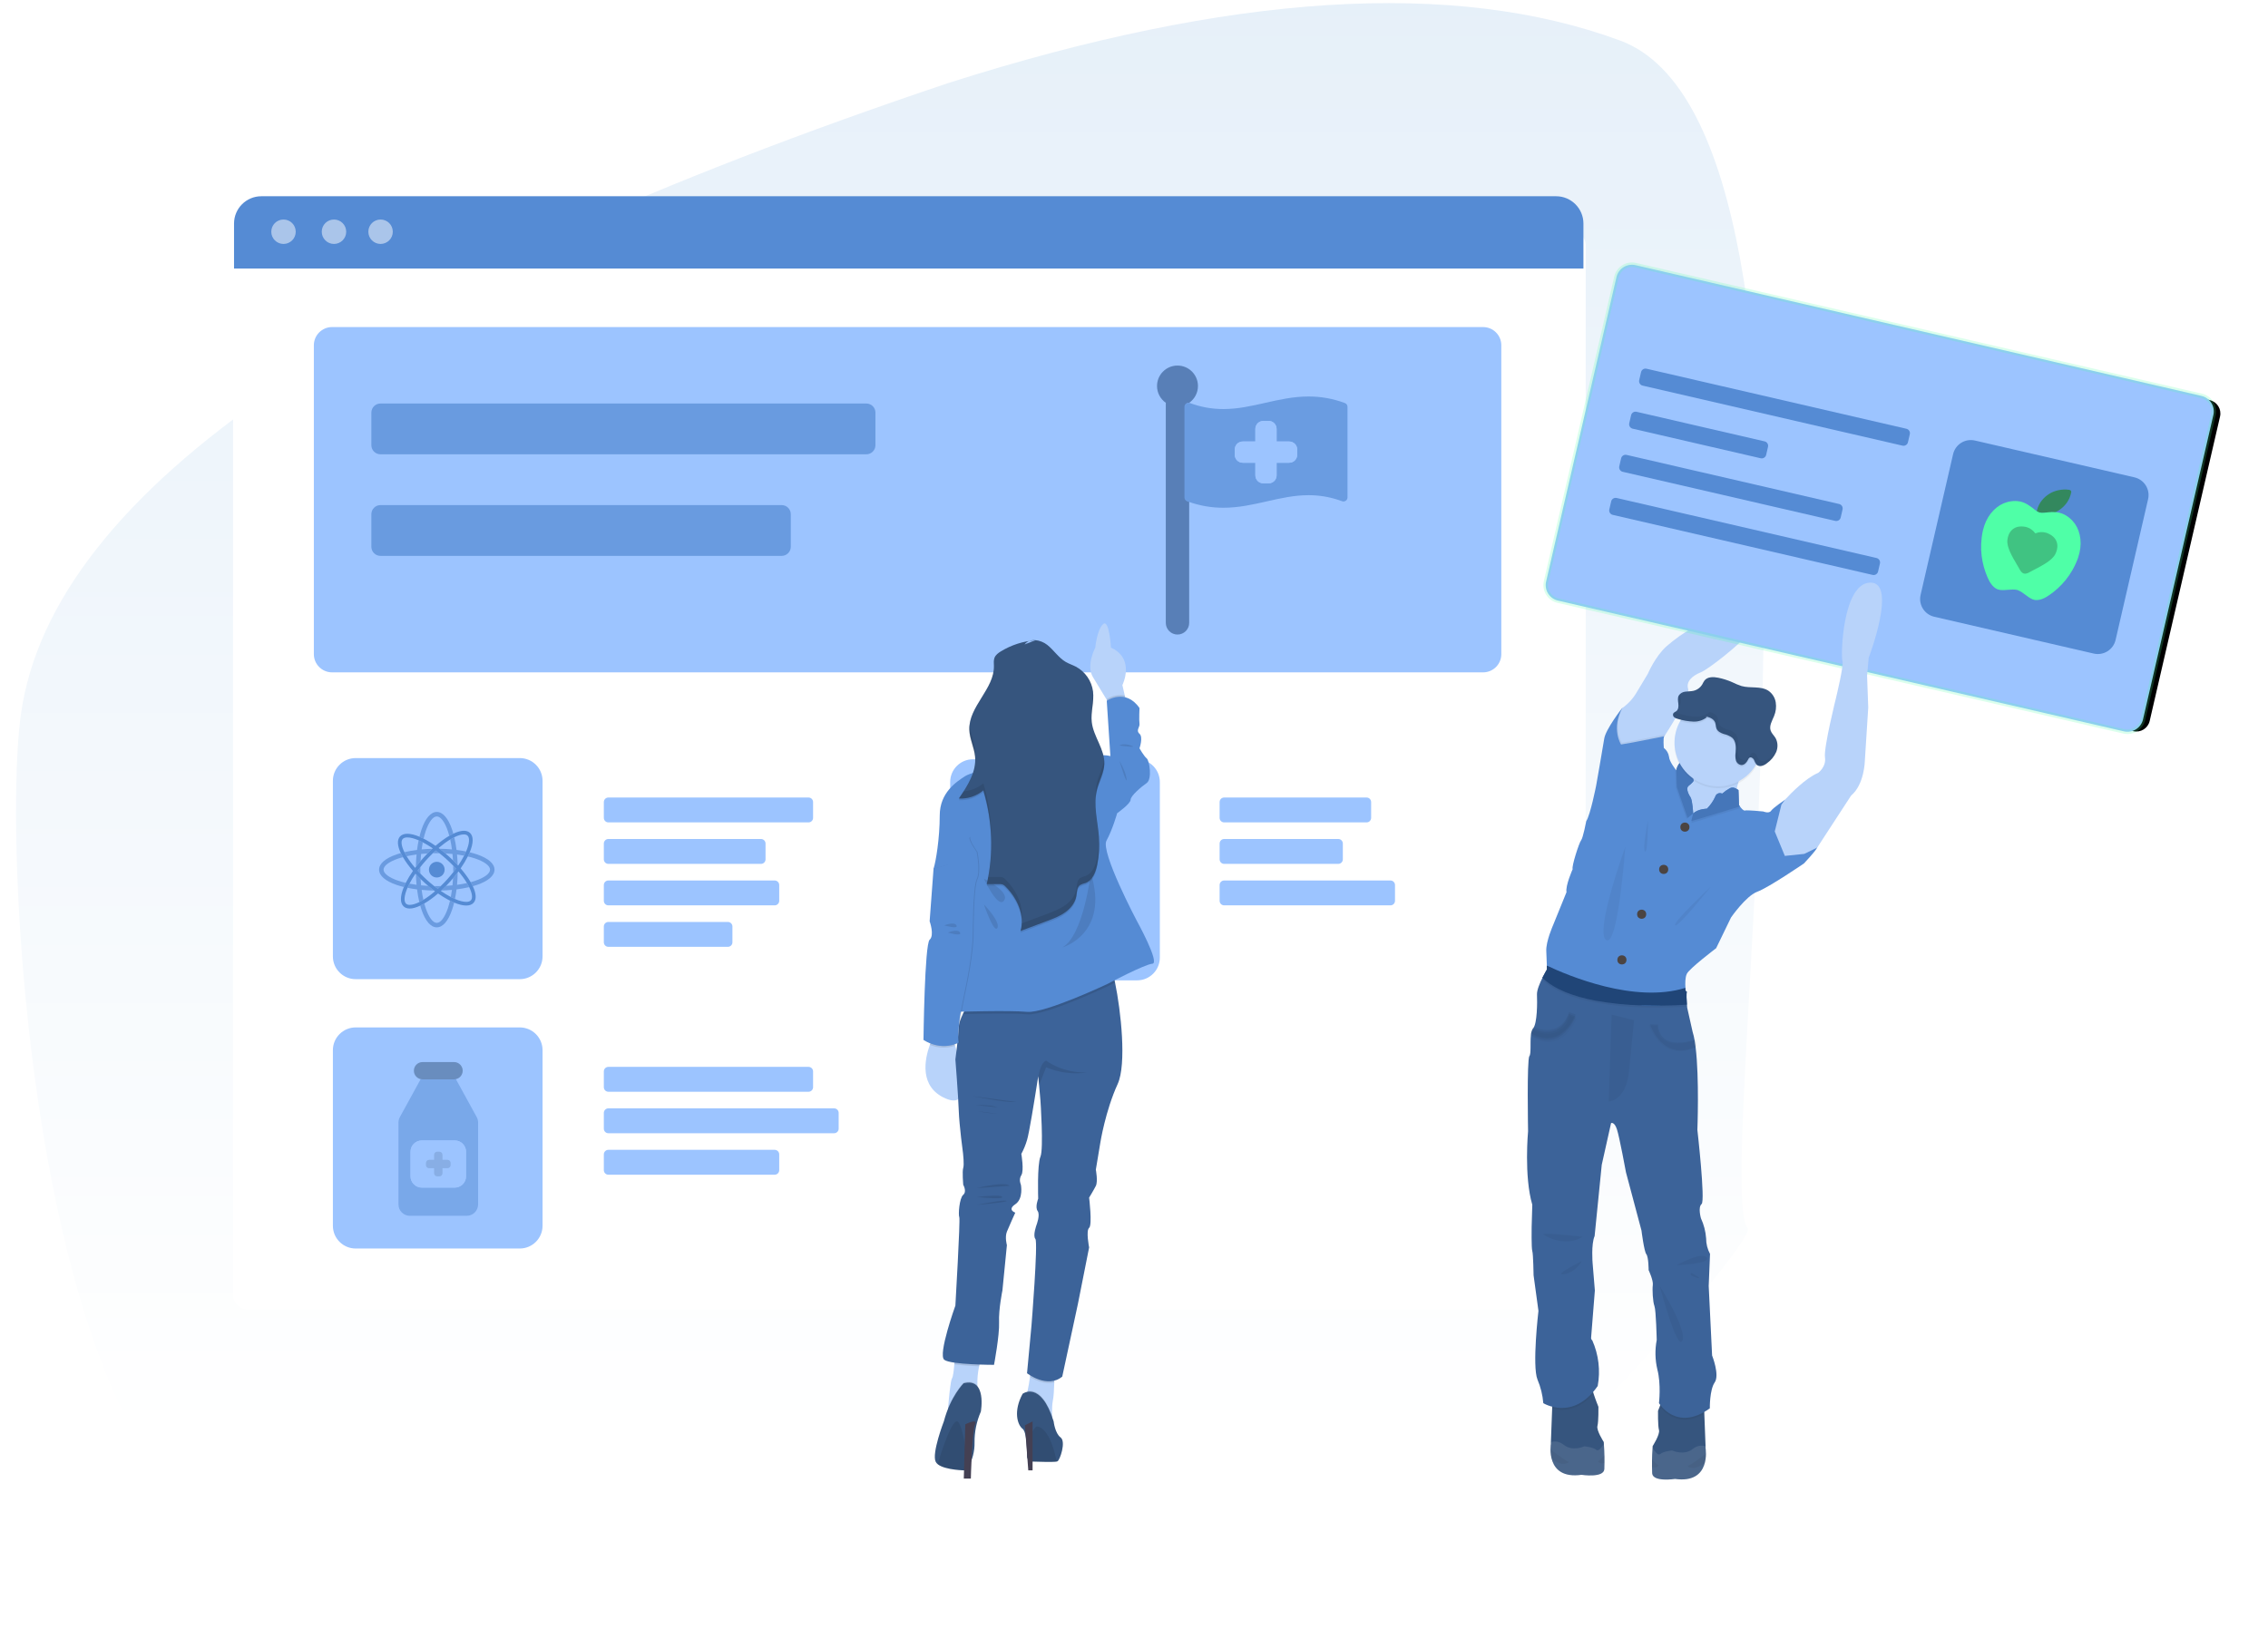 <?xml version="1.0" encoding="UTF-8"?>
<svg width="498px" height="360px" viewBox="0 0 498 360" version="1.1" xmlns="http://www.w3.org/2000/svg" xmlns:xlink="http://www.w3.org/1999/xlink">
    <!-- Generator: Sketch 52.5 (67469) - http://www.bohemiancoding.com/sketch -->
    <title>Illustration</title>
    <desc>Created with Sketch.</desc>
    <defs>
        <linearGradient x1="50%" y1="0%" x2="50%" y2="87.857%" id="linearGradient-1">
            <stop stop-color="#E6F0F9" offset="0%"></stop>
            <stop stop-color="#FFFFFF" offset="100%"></stop>
        </linearGradient>
        <path d="M2.4,13.235 L294.242,13.235 C295.347,13.235 296.242,14.13 296.242,15.235 L296.242,241.901 C296.242,243.005 295.347,243.901 294.242,243.901 L2.4,243.901 C1.295,243.901 0.4,243.005 0.4,241.901 L0.4,15.235 C0.4,14.13 1.295,13.235 2.4,13.235 Z" id="path-2"></path>
        <filter x="-26.9%" y="-35.8%" width="153.7%" height="168.9%" filterUnits="objectBoundingBox" id="filter-3">
            <feOffset dx="0" dy="-3" in="SourceAlpha" result="shadowOffsetOuter1"></feOffset>
            <feGaussianBlur stdDeviation="26" in="shadowOffsetOuter1" result="shadowBlurOuter1"></feGaussianBlur>
            <feColorMatrix values="0 0 0 0 0.333   0 0 0 0 0.808   0 0 0 0 0.925  0 0 0 0.41 0" type="matrix" in="shadowBlurOuter1"></feColorMatrix>
        </filter>
        <path d="M41.4,-10.255 L110.018,-10.255 C111.675,-10.255 113.018,-8.912 113.018,-7.255 L113.018,120.27 C113.018,121.927 111.675,123.27 110.018,123.27 L41.4,123.27 C39.743,123.27 38.4,121.927 38.4,120.27 L38.4,-7.255 C38.4,-8.912 39.743,-10.255 41.4,-10.255 Z" id="path-4"></path>
        <filter x="-22.8%" y="-11.2%" width="145.6%" height="125.5%" filterUnits="objectBoundingBox" id="filter-5">
            <feMorphology radius="1" operator="dilate" in="SourceAlpha" result="shadowSpreadOuter1"></feMorphology>
            <feOffset dx="0" dy="2" in="shadowSpreadOuter1" result="shadowOffsetOuter1"></feOffset>
            <feGaussianBlur stdDeviation="5" in="shadowOffsetOuter1" result="shadowBlurOuter1"></feGaussianBlur>
            <feComposite in="shadowBlurOuter1" in2="SourceAlpha" operator="out" result="shadowBlurOuter1"></feComposite>
            <feColorMatrix values="0 0 0 0 0.333   0 0 0 0 0.808   0 0 0 0 0.925  0 0 0 0.2 0" type="matrix" in="shadowBlurOuter1"></feColorMatrix>
        </filter>
    </defs>
    <g id="Header" stroke="none" stroke-width="1" fill="none" fill-rule="evenodd">
        <g id="2-New-Changes" transform="translate(-807, -2612)">
            <g id="7th-Section" transform="translate(189, 2612)">
                <g id="Illustration" transform="translate(621, 0)">
                    <path d="M287.708,356.78 C231.135,359.275 174.424,361.764 117.989,356.016 C95.691,353.748 75.917,343.099 52.698,338.312 C5.523,328.586 -2.929,189.401 1.584,156.929 C8.415,107.769 76.303,61.535 205.246,18.229 C267.068,-1.478 316.236,-4.584 352.75,8.911 C407.52,29.155 372.485,259.329 380.722,269.686 C383.469,273.025 308.645,355.861 287.708,356.78 Z" id="Path" fill="url(#linearGradient-1)" fill-rule="nonzero"></path>
                    <g id="Website" transform="translate(48.169, 43.099)">
                        <g id="Rectangle-path" fill-rule="nonzero">
                            <use fill="black" fill-opacity="1" filter="url(#filter-3)" xlink:href="#path-2"></use>
                            <use fill="#9CC4FF" xlink:href="#path-2"></use>
                        </g>
                        <rect id="Rectangle-4" fill="#FFFFFF" fill-rule="nonzero" x="0" y="7.606" width="297.015" height="236.847" rx="3"></rect>
                        <path d="M6.219,0 L290.516,0 C293.83,-3.29835265e-14 296.516,2.686 296.516,6 L296.516,15.878 L0.219,15.878 L0.219,6 C0.219,2.686 2.906,6.08718376e-16 6.219,0 Z" id="Rectangle-path" fill="#558BD4" fill-rule="nonzero"></path>
                        <ellipse id="Oval-8" fill="#FFFFFF" opacity="0.5" cx="11.083" cy="7.793" rx="2.684" ry="2.682"></ellipse>
                        <ellipse id="Oval-8" fill="#FFFFFF" opacity="0.5" cx="22.165" cy="7.793" rx="2.684" ry="2.682"></ellipse>
                        <ellipse id="Oval-8" fill="#FFFFFF" opacity="0.5" cx="32.396" cy="7.793" rx="2.684" ry="2.682"></ellipse>
                        <path d="M21.746,28.732 L274.484,28.732 C276.694,28.732 278.484,30.523 278.484,32.732 L278.484,100.562 C278.484,102.771 276.694,104.562 274.484,104.562 L21.746,104.562 C19.537,104.562 17.746,102.771 17.746,100.562 L17.746,32.732 C17.746,30.523 19.537,28.732 21.746,28.732 Z" id="Rectangle-11" fill="#9CC4FF" fill-rule="nonzero"></path>
                        <g id="flag" opacity="0.7" transform="translate(202.817, 37.183)">
                            <path d="M6.24,28.965 L6.24,9.06 C6.24,8.77 6.382,8.499 6.619,8.333 C6.774,8.226 6.957,8.172 7.141,8.176 C8.299,7.362 9.059,6.018 9.059,4.496 C9.059,2.012 7.046,0.001 4.565,0 C2.083,5.24091091e-16 0.069,2.012 0.069,4.495 C0.069,6.022 0.833,7.369 1.995,8.181 L1.995,56.508 C1.995,57.926 3.145,59.076 4.565,59.076 C5.983,59.076 7.133,57.926 7.133,56.508 L7.133,29.908 C7.028,29.871 6.923,29.834 6.819,29.795 C6.471,29.667 6.24,29.336 6.24,28.965 Z" id="Path" fill="#3C6399"></path>
                            <path d="M41.316,8.229 C38.702,7.264 36.099,6.795 33.357,6.795 C29.983,6.795 26.839,7.507 23.799,8.197 C20.718,8.895 17.808,9.554 14.632,9.555 C12.103,9.555 9.699,9.121 7.284,8.229 C7.19,8.195 7.092,8.177 6.993,8.176 C6.81,8.173 6.627,8.226 6.472,8.333 C6.234,8.499 6.093,8.77 6.093,9.06 L6.093,28.965 C6.093,29.336 6.324,29.667 6.671,29.796 C6.776,29.834 6.881,29.871 6.985,29.908 C9.494,30.796 11.999,31.23 14.632,31.23 C18.006,31.23 21.15,30.518 24.19,29.828 C27.271,29.13 30.181,28.471 33.356,28.471 C33.583,28.471 33.808,28.475 34.033,28.482 C36.316,28.553 38.505,28.984 40.703,29.795 C40.974,29.896 41.277,29.857 41.515,29.691 C41.753,29.526 41.894,29.255 41.894,28.965 L41.894,24.854 L41.894,9.06 C41.894,8.689 41.664,8.358 41.316,8.229 Z M30.846,19.597 C30.846,20.561 30.064,21.344 29.098,21.344 L26.325,21.344 L26.325,24.117 C26.325,25.083 25.543,25.865 24.578,25.865 L23.568,25.865 L23.409,25.865 C22.445,25.865 21.662,25.083 21.662,24.117 L21.662,21.344 L18.888,21.344 C17.924,21.344 17.141,20.561 17.141,19.597 L17.141,18.428 C17.141,17.463 17.924,16.681 18.888,16.681 L21.662,16.681 L21.662,13.907 C21.662,12.942 22.445,12.16 23.409,12.16 L23.568,12.16 L24.578,12.16 C25.543,12.16 26.325,12.942 26.325,13.907 L26.325,16.681 L29.098,16.681 C30.064,16.681 30.846,17.463 30.846,18.428 L30.846,19.597 Z" id="Shape" fill="#558BD4" fill-rule="nonzero"></path>
                            <path d="M29.098,16.681 L26.325,16.681 L26.325,13.907 C26.325,12.942 25.543,12.16 24.578,12.16 L23.568,12.16 L23.409,12.16 C22.445,12.16 21.662,12.942 21.662,13.907 L21.662,16.681 L18.888,16.681 C17.924,16.681 17.141,17.463 17.141,18.428 L17.141,19.597 C17.141,20.561 17.924,21.344 18.888,21.344 L21.662,21.344 L21.662,24.117 C21.662,25.083 22.445,25.865 23.409,25.865 L23.568,25.865 L24.578,25.865 C25.543,25.865 26.325,25.083 26.325,24.117 L26.325,21.344 L29.098,21.344 C30.064,21.344 30.846,20.561 30.846,19.597 L30.846,18.428 C30.846,17.463 30.064,16.681 29.098,16.681 Z" id="Path" fill="#9CC4FF"></path>
                        </g>
                        <g id="Group-5" transform="translate(21.926, 123.387)">
                            <path d="M5,0 L41.036,-8.8817842e-16 C43.797,-1.39544373e-15 46.036,2.239 46.036,5 L46.036,43.555 C46.036,46.316 43.797,48.555 41.036,48.555 L5,48.555 C2.239,48.555 3.12895393e-15,46.316 -8.8817842e-16,43.555 L-8.8817842e-16,5 C-1.2263553e-15,2.239 2.239,-3.80913106e-16 5,-8.8817842e-16 Z" id="Rectangle-11" fill="#9CC4FF" fill-rule="nonzero"></path>
                            <g id="atomic" transform="translate(10.141, 11.831)">
                                <path d="M16.003,8.229 C15.901,7.467 15.772,6.737 15.617,6.05 C14.812,6.539 13.947,7.173 13.069,7.922 C13.14,7.975 13.212,8.029 13.283,8.083 C14.212,8.098 15.123,8.147 16.003,8.229 Z" id="Path"></path>
                                <path d="M19.109,8.685 C19.11,8.682 19.111,8.68 19.113,8.677 C19.844,6.982 19.955,5.677 19.408,5.186 C19.225,5.021 18.958,4.937 18.615,4.937 C18.038,4.937 17.319,5.156 16.511,5.556 C16.717,6.423 16.884,7.357 17.008,8.34 C17.737,8.432 18.44,8.547 19.109,8.685 Z" id="Path"></path>
                                <path d="M17.256,11.67 C17.291,11.707 17.325,11.743 17.359,11.78 C17.868,11.037 18.31,10.304 18.674,9.599 C18.174,9.502 17.654,9.416 17.118,9.345 C17.189,10.099 17.235,10.878 17.256,11.67 Z" id="Path"></path>
                                <path d="M11.672,8.091 C11.708,8.058 11.744,8.023 11.78,7.99 C11.03,7.477 10.296,7.033 9.6,6.671 C9.502,7.172 9.417,7.693 9.345,8.23 C10.1,8.159 10.879,8.112 11.672,8.091 Z" id="Path"></path>
                                <path d="M9.11,10.781 C9.318,10.534 9.532,10.289 9.751,10.045 C10.038,9.726 10.328,9.418 10.619,9.119 C10.147,9.146 9.683,9.182 9.228,9.228 C9.177,9.734 9.138,10.253 9.11,10.781 Z" id="Path"></path>
                                <path d="M16.283,13.241 C16.286,13.053 16.288,12.864 16.288,12.674 C16.288,12.382 16.284,12.093 16.277,11.805 C15.801,11.314 15.296,10.826 14.765,10.348 C14.261,9.895 13.75,9.466 13.239,9.065 C13.051,9.062 12.863,9.06 12.674,9.06 C12.383,9.06 12.094,9.063 11.808,9.07 C11.316,9.545 10.827,10.05 10.348,10.582 C9.896,11.085 9.467,11.595 9.065,12.106 C9.062,12.295 9.06,12.484 9.06,12.674 C9.06,12.965 9.063,13.255 9.07,13.542 C9.546,14.034 10.051,14.522 10.582,14.999 C11.086,15.452 11.597,15.881 12.108,16.283 C12.296,16.286 12.484,16.288 12.674,16.288 C12.964,16.288 13.253,16.284 13.54,16.277 C14.031,15.802 14.52,15.297 14.999,14.765 C15.451,14.262 15.88,13.752 16.283,13.241 Z M12.674,14.398 C11.722,14.398 10.95,13.626 10.95,12.674 C10.95,11.722 11.722,10.95 12.674,10.95 C13.626,10.95 14.398,11.722 14.398,12.674 C14.398,13.626 13.626,14.398 12.674,14.398 Z" id="Shape"></path>
                                <path d="M0.983,12.674 C0.983,13.518 2.192,14.429 4.216,15.111 C4.728,15.283 5.278,15.438 5.86,15.574 C6.283,14.73 6.816,13.846 7.438,12.951 C6.55,11.925 5.802,10.9 5.238,9.93 C4.883,10.025 4.542,10.127 4.216,10.236 C2.192,10.919 0.983,11.83 0.983,12.674 Z" id="Path"></path>
                                <path d="M20.109,15.418 C20.464,15.323 20.806,15.221 21.131,15.111 C23.156,14.429 24.365,13.518 24.365,12.674 C24.365,11.83 23.156,10.919 21.131,10.236 C20.62,10.064 20.069,9.909 19.487,9.773 C19.064,10.618 18.531,11.502 17.909,12.397 C18.797,13.423 19.546,14.447 20.109,15.418 Z" id="Path"></path>
                                <path d="M12.674,0.983 C11.83,0.983 10.919,2.192 10.236,4.216 C10.064,4.728 9.909,5.278 9.773,5.861 C9.95,5.95 10.129,6.043 10.311,6.142 C10.993,6.514 11.693,6.95 12.397,7.44 C13.436,6.541 14.463,5.795 15.418,5.24 C15.323,4.884 15.221,4.542 15.111,4.216 C14.429,2.192 13.517,0.983 12.674,0.983 Z" id="Path"></path>
                                <path d="M12.674,24.365 C13.518,24.365 14.429,23.156 15.111,21.131 C15.283,20.62 15.438,20.069 15.574,19.487 C15.397,19.398 15.218,19.305 15.036,19.205 C14.354,18.833 13.654,18.397 12.95,17.908 C11.912,18.806 10.885,19.552 9.929,20.107 C10.024,20.463 10.127,20.805 10.236,21.131 C10.919,23.156 11.83,24.365 12.674,24.365 Z" id="Path"></path>
                                <path d="M14.567,9.11 C14.813,9.318 15.059,9.532 15.302,9.751 C15.62,10.037 15.929,10.327 16.229,10.619 C16.201,10.147 16.165,9.682 16.12,9.228 C15.613,9.177 15.094,9.138 14.567,9.11 Z" id="Path"></path>
                                <path d="M8.686,6.235 C7.732,5.821 6.882,5.595 6.208,5.595 C5.735,5.595 5.391,5.71 5.186,5.939 C4.751,6.422 4.895,7.484 5.561,8.835 C6.427,8.63 7.359,8.463 8.34,8.34 C8.432,7.609 8.548,6.905 8.686,6.235 Z" id="Path"></path>
                                <path d="M6.238,16.663 C6.237,16.665 6.236,16.668 6.235,16.67 C5.503,18.365 5.393,19.67 5.939,20.162 C6.123,20.327 6.39,20.41 6.733,20.41 C7.309,20.41 8.029,20.191 8.836,19.792 C8.63,18.925 8.464,17.99 8.34,17.008 C7.61,16.916 6.907,16.8 6.238,16.663 Z" id="Path"></path>
                                <path d="M19.294,15.618 C18.798,14.796 18.166,13.934 17.427,13.068 C17.374,13.14 17.319,13.212 17.265,13.284 C17.25,14.212 17.201,15.123 17.118,16.003 C17.88,15.901 18.608,15.772 19.294,15.618 Z" id="Path"></path>
                                <path d="M16.238,14.567 C16.029,14.813 15.816,15.059 15.596,15.302 C15.31,15.621 15.02,15.93 14.728,16.229 C15.2,16.201 15.665,16.165 16.12,16.12 C16.171,15.613 16.21,15.094 16.238,14.567 Z" id="Path"></path>
                                <path d="M13.675,17.256 C13.639,17.29 13.603,17.324 13.567,17.357 C14.317,17.871 15.052,18.315 15.748,18.676 C15.845,18.175 15.931,17.655 16.003,17.118 C15.247,17.189 14.469,17.235 13.675,17.256 Z" id="Path"></path>
                                <path d="M10.781,16.238 C10.534,16.029 10.288,15.815 10.045,15.596 C9.727,15.311 9.419,15.021 9.119,14.729 C9.146,15.2 9.182,15.665 9.228,16.12 C9.734,16.171 10.253,16.21 10.781,16.238 Z" id="Path"></path>
                                <path d="M8.083,12.064 C8.098,11.135 8.147,10.224 8.23,9.345 C7.468,9.447 6.739,9.576 6.053,9.729 C6.549,10.552 7.181,11.413 7.92,12.28 C7.974,12.208 8.028,12.136 8.083,12.064 Z" id="Path"></path>
                                <path d="M16.662,19.113 C17.616,19.526 18.466,19.753 19.14,19.753 C19.612,19.753 19.956,19.637 20.161,19.408 C20.596,18.925 20.452,17.864 19.786,16.512 C18.921,16.718 17.988,16.884 17.008,17.007 C16.915,17.739 16.8,18.443 16.662,19.113 Z" id="Path"></path>
                                <path d="M9.345,17.118 C9.447,17.881 9.576,18.61 9.73,19.298 C10.536,18.809 11.4,18.174 12.278,17.425 C12.207,17.372 12.136,17.319 12.065,17.265 C11.135,17.25 10.224,17.201 9.345,17.118 Z" id="Path"></path>
                                <path d="M8.091,13.678 C8.057,13.641 8.022,13.604 7.989,13.567 C7.48,14.31 7.037,15.043 6.673,15.748 C7.174,15.846 7.693,15.931 8.23,16.003 C8.159,15.248 8.113,14.47 8.091,13.678 Z" id="Path"></path>
                                <circle id="Oval" fill="#558BD4" cx="12.674" cy="12.674" r="1.724"></circle>
                                <path d="M9.065,12.106 C8.857,12.37 8.656,12.633 8.463,12.897 C8.659,13.112 8.862,13.328 9.07,13.542 C9.063,13.255 9.06,12.965 9.06,12.674 C9.06,12.484 9.062,12.295 9.065,12.106 Z" id="Path" fill="#6A9BE0"></path>
                                <path d="M13.239,9.065 C12.976,8.858 12.713,8.658 12.451,8.466 C12.237,8.661 12.022,8.863 11.808,9.07 C12.094,9.063 12.383,9.06 12.674,9.06 C12.863,9.06 13.051,9.062 13.239,9.065 Z" id="Path" fill="#6A9BE0"></path>
                                <path d="M16.283,13.241 C16.49,12.978 16.691,12.714 16.884,12.451 C16.688,12.235 16.485,12.02 16.277,11.805 C16.284,12.093 16.288,12.383 16.288,12.674 C16.288,12.864 16.286,13.053 16.283,13.241 Z" id="Path" fill="#6A9BE0"></path>
                                <path d="M13.283,8.083 C13.713,8.407 14.141,8.751 14.567,9.11 C15.094,9.138 15.613,9.177 16.12,9.228 C16.165,9.682 16.201,10.147 16.229,10.619 C16.585,10.966 16.928,11.317 17.256,11.67 C17.235,10.878 17.189,10.099 17.118,9.345 C17.654,9.416 18.174,9.502 18.674,9.599 C18.835,9.288 18.98,8.983 19.109,8.685 C18.441,8.547 17.737,8.432 17.008,8.34 C16.884,7.357 16.717,6.423 16.511,5.556 C16.224,5.698 15.925,5.863 15.618,6.05 C15.772,6.737 15.901,7.467 16.003,8.229 C15.123,8.147 14.212,8.098 13.283,8.083 Z" id="Path" fill="#6A9BE0"></path>
                                <path d="M19.294,15.618 C18.608,15.772 17.879,15.901 17.118,16.003 C17.201,15.123 17.25,14.212 17.265,13.284 C16.941,13.712 16.597,14.141 16.238,14.567 C16.21,15.094 16.171,15.613 16.12,16.12 C15.665,16.165 15.2,16.201 14.728,16.229 C14.379,16.587 14.027,16.929 13.676,17.256 C14.469,17.235 15.247,17.189 16.003,17.118 C15.931,17.655 15.846,18.175 15.748,18.676 C16.061,18.839 16.366,18.985 16.662,19.113 C16.8,18.443 16.915,17.739 17.008,17.008 C17.988,16.884 18.921,16.718 19.786,16.512 C19.699,16.336 19.603,16.154 19.498,15.968 C19.433,15.852 19.365,15.736 19.294,15.618 Z" id="Path" fill="#6A9BE0"></path>
                                <path d="M8.083,12.064 C8.407,11.635 8.75,11.206 9.11,10.781 C9.138,10.253 9.177,9.734 9.228,9.228 C9.683,9.182 10.147,9.146 10.619,9.119 C10.968,8.761 11.32,8.418 11.672,8.091 C10.879,8.112 10.1,8.159 9.345,8.229 C9.417,7.693 9.502,7.172 9.6,6.671 C9.287,6.509 8.981,6.363 8.686,6.235 C8.548,6.904 8.432,7.609 8.34,8.34 C7.359,8.463 6.426,8.63 5.561,8.835 C5.648,9.012 5.744,9.193 5.849,9.38 C5.914,9.495 5.982,9.612 6.053,9.729 C6.739,9.575 7.468,9.447 8.23,9.344 C8.147,10.224 8.098,11.135 8.083,12.064 Z" id="Path" fill="#6A9BE0"></path>
                                <path d="M12.065,17.265 C11.635,16.94 11.206,16.597 10.781,16.238 C10.253,16.21 9.735,16.171 9.228,16.12 C9.182,15.665 9.146,15.2 9.119,14.729 C8.762,14.381 8.419,14.03 8.091,13.678 C8.112,14.47 8.159,15.248 8.229,16.003 C7.693,15.931 7.174,15.846 6.673,15.748 C6.513,16.059 6.367,16.364 6.238,16.663 C6.907,16.8 7.61,16.916 8.34,17.008 C8.464,17.99 8.63,18.925 8.836,19.792 C9.124,19.649 9.423,19.484 9.73,19.298 C9.576,18.61 9.447,17.881 9.345,17.118 C10.224,17.201 11.135,17.25 12.065,17.265 Z" id="Path" fill="#6A9BE0"></path>
                                <path d="M12.108,16.283 C12.371,16.49 12.634,16.69 12.896,16.881 C13.111,16.686 13.326,16.484 13.54,16.277 C13.253,16.284 12.964,16.288 12.674,16.288 C12.484,16.288 12.296,16.286 12.108,16.283 Z" id="Path" fill="#6A9BE0"></path>
                                <path d="M15.111,21.131 C14.429,23.156 13.518,24.365 12.674,24.365 C11.83,24.365 10.919,23.156 10.236,21.131 C10.127,20.805 10.024,20.463 9.929,20.107 C9.624,20.284 9.327,20.441 9.039,20.577 C9.123,20.877 9.211,21.166 9.305,21.445 C10.153,23.961 11.349,25.347 12.674,25.347 C13.998,25.347 15.194,23.961 16.042,21.445 C16.205,20.963 16.352,20.448 16.484,19.907 C16.19,19.784 15.886,19.643 15.574,19.487 C15.438,20.069 15.283,20.62 15.111,21.131 Z" id="Path" fill="#6A9BE0"></path>
                                <path d="M21.445,9.305 C20.963,9.143 20.448,8.995 19.906,8.863 C19.888,8.907 19.869,8.951 19.85,8.996 C19.74,9.25 19.619,9.51 19.487,9.773 C20.069,9.909 20.62,10.064 21.131,10.236 C23.156,10.919 24.365,11.83 24.365,12.674 C24.365,13.518 23.156,14.429 21.131,15.111 C20.806,15.221 20.464,15.323 20.109,15.418 C20.14,15.47 20.169,15.522 20.199,15.573 C20.341,15.825 20.468,16.07 20.58,16.308 C20.878,16.224 21.167,16.136 21.445,16.042 C23.962,15.194 25.347,13.998 25.347,12.674 C25.347,11.35 23.962,10.153 21.445,9.305 Z" id="Path" fill="#6A9BE0"></path>
                                <path d="M5.86,15.574 C5.278,15.438 4.728,15.283 4.216,15.111 C2.192,14.429 0.983,13.518 0.983,12.674 C0.983,11.83 2.192,10.919 4.216,10.236 C4.542,10.127 4.883,10.025 5.238,9.93 C5.208,9.878 5.178,9.826 5.149,9.774 C5.007,9.522 4.88,9.277 4.768,9.04 C4.469,9.123 4.18,9.212 3.903,9.305 C1.386,10.153 6.16839724e-05,11.35 6.16839724e-05,12.674 C6.16839724e-05,13.998 1.386,15.194 3.903,16.042 C4.385,16.205 4.899,16.352 5.441,16.484 C5.46,16.44 5.478,16.396 5.497,16.352 C5.607,16.097 5.729,15.837 5.86,15.574 Z" id="Path" fill="#6A9BE0"></path>
                                <path d="M10.236,4.216 C10.919,2.192 11.83,0.983 12.674,0.983 C13.518,0.983 14.429,2.192 15.111,4.216 C15.221,4.542 15.323,4.884 15.419,5.24 C15.723,5.063 16.02,4.907 16.308,4.77 C16.225,4.471 16.136,4.181 16.042,3.903 C15.194,1.386 13.998,0 12.674,0 C11.35,0 10.153,1.386 9.305,3.903 C9.143,4.385 8.995,4.899 8.864,5.441 C9.157,5.564 9.461,5.704 9.773,5.861 C9.909,5.278 10.064,4.728 10.236,4.216 Z" id="Path" fill="#6A9BE0"></path>
                                <path d="M20.109,15.418 C19.546,14.447 18.797,13.422 17.909,12.397 C18.531,11.502 19.064,10.618 19.487,9.773 C19.619,9.51 19.74,9.25 19.85,8.996 C19.87,8.951 19.888,8.907 19.906,8.863 C20.752,6.842 20.767,5.327 19.946,4.588 C19.61,4.286 19.162,4.133 18.615,4.133 C17.964,4.133 17.178,4.358 16.308,4.77 C16.02,4.907 15.723,5.063 15.418,5.24 C14.463,5.795 13.436,6.542 12.397,7.44 C11.693,6.95 10.993,6.514 10.311,6.142 C10.129,6.043 9.95,5.95 9.773,5.861 C9.461,5.704 9.157,5.564 8.864,5.441 C7.843,5.013 6.94,4.791 6.208,4.791 C5.498,4.791 4.953,4.996 4.588,5.402 C3.93,6.134 3.997,7.41 4.768,9.04 C4.88,9.277 5.007,9.522 5.149,9.774 C5.178,9.826 5.208,9.878 5.238,9.93 C5.802,10.9 6.55,11.925 7.438,12.951 C6.816,13.846 6.283,14.73 5.861,15.574 C5.729,15.838 5.607,16.097 5.497,16.352 C5.478,16.396 5.46,16.44 5.441,16.484 C4.596,18.505 4.58,20.02 5.402,20.759 C5.737,21.061 6.185,21.214 6.733,21.214 C7.383,21.214 8.17,20.99 9.039,20.578 C9.327,20.441 9.624,20.284 9.929,20.107 C10.885,19.552 11.912,18.806 12.95,17.908 C13.654,18.397 14.354,18.834 15.036,19.205 C15.218,19.305 15.397,19.398 15.574,19.487 C15.886,19.643 16.19,19.784 16.484,19.907 C17.505,20.334 18.407,20.557 19.14,20.557 C19.85,20.557 20.395,20.351 20.759,19.946 C21.418,19.214 21.35,17.937 20.58,16.308 C20.467,16.07 20.34,15.825 20.198,15.573 C20.169,15.522 20.14,15.47 20.109,15.418 Z M15.617,6.05 C15.925,5.863 16.224,5.698 16.511,5.556 C17.319,5.156 18.038,4.937 18.615,4.937 C18.958,4.937 19.225,5.021 19.408,5.186 C19.955,5.677 19.844,6.982 19.113,8.677 C19.111,8.68 19.11,8.682 19.109,8.685 C18.98,8.983 18.835,9.288 18.674,9.599 C18.31,10.304 17.867,11.037 17.359,11.78 C17.325,11.743 17.291,11.707 17.256,11.67 C16.928,11.317 16.585,10.966 16.229,10.619 C15.929,10.327 15.62,10.037 15.302,9.751 C15.059,9.532 14.813,9.318 14.567,9.11 C14.141,8.751 13.713,8.407 13.283,8.083 C13.212,8.029 13.14,7.975 13.069,7.922 C13.947,7.173 14.812,6.539 15.617,6.05 Z M13.54,16.277 C13.326,16.484 13.111,16.686 12.896,16.881 C12.634,16.69 12.371,16.49 12.108,16.283 C11.597,15.881 11.086,15.452 10.582,14.999 C10.051,14.522 9.546,14.034 9.07,13.542 C8.862,13.328 8.659,13.112 8.463,12.897 C8.656,12.633 8.857,12.37 9.065,12.106 C9.467,11.595 9.896,11.085 10.348,10.582 C10.827,10.05 11.316,9.545 11.808,9.07 C12.022,8.863 12.237,8.661 12.451,8.466 C12.713,8.658 12.976,8.858 13.239,9.065 C13.75,9.466 14.261,9.895 14.765,10.348 C15.296,10.826 15.801,11.314 16.277,11.805 C16.485,12.02 16.688,12.235 16.884,12.451 C16.691,12.714 16.49,12.978 16.283,13.241 C15.88,13.752 15.451,14.262 14.999,14.765 C14.52,15.297 14.031,15.802 13.54,16.277 Z M6.053,9.729 C5.982,9.612 5.914,9.495 5.849,9.38 C5.744,9.194 5.648,9.012 5.561,8.835 C4.895,7.484 4.751,6.422 5.186,5.939 C5.391,5.71 5.735,5.595 6.208,5.595 C6.882,5.595 7.732,5.821 8.686,6.235 C8.981,6.363 9.287,6.509 9.6,6.671 C10.296,7.033 11.03,7.477 11.78,7.99 C11.744,8.024 11.708,8.058 11.672,8.091 C11.32,8.418 10.968,8.761 10.619,9.119 C10.328,9.418 10.038,9.726 9.751,10.045 C9.532,10.289 9.318,10.534 9.11,10.781 C8.75,11.206 8.407,11.635 8.083,12.064 C8.028,12.136 7.974,12.208 7.92,12.28 C7.181,11.413 6.549,10.552 6.053,9.729 Z M9.73,19.298 C9.423,19.484 9.124,19.649 8.836,19.792 C8.029,20.191 7.309,20.41 6.733,20.41 C6.39,20.41 6.123,20.327 5.939,20.162 C5.393,19.67 5.503,18.365 6.235,16.67 C6.236,16.668 6.237,16.665 6.238,16.663 C6.367,16.364 6.513,16.059 6.673,15.748 C7.037,15.044 7.48,14.31 7.989,13.567 C8.022,13.604 8.057,13.641 8.091,13.678 C8.419,14.03 8.762,14.381 9.119,14.729 C9.419,15.021 9.727,15.311 10.045,15.596 C10.289,15.815 10.534,16.029 10.781,16.237 C11.206,16.597 11.635,16.94 12.065,17.265 C12.136,17.319 12.207,17.372 12.278,17.425 C11.4,18.174 10.536,18.809 9.73,19.298 Z M20.162,19.408 C19.956,19.637 19.612,19.753 19.14,19.753 C18.466,19.753 17.616,19.526 16.662,19.113 C16.366,18.985 16.061,18.839 15.748,18.676 C15.052,18.315 14.317,17.871 13.567,17.357 C13.603,17.324 13.639,17.29 13.676,17.256 C14.027,16.93 14.379,16.587 14.728,16.229 C15.02,15.93 15.31,15.621 15.596,15.303 C15.816,15.059 16.029,14.813 16.238,14.567 C16.597,14.141 16.941,13.712 17.265,13.284 C17.319,13.212 17.374,13.14 17.427,13.068 C18.166,13.934 18.798,14.796 19.294,15.618 C19.365,15.736 19.433,15.852 19.498,15.968 C19.603,16.154 19.699,16.336 19.786,16.512 C20.452,17.864 20.596,18.926 20.162,19.408 Z" id="Shape" fill="#558BD4" fill-rule="nonzero"></path>
                            </g>
                            <g id="Group-3" transform="translate(59.155, 8.451)" fill="#9CC4FF" fill-rule="nonzero">
                                <path d="M1.337,0.212 L45.284,0.212 C45.837,0.212 46.284,0.659 46.284,1.212 L46.284,4.677 C46.284,5.23 45.837,5.677 45.284,5.677 L1.337,5.677 C0.785,5.677 0.337,5.23 0.337,4.677 L0.337,1.212 C0.337,0.659 0.785,0.212 1.337,0.212 Z" id="Rectangle-path"></path>
                                <path d="M1.337,9.321 L34.845,9.321 C35.398,9.321 35.845,9.769 35.845,10.321 L35.845,13.787 C35.845,14.339 35.398,14.787 34.845,14.787 L1.337,14.787 C0.785,14.787 0.337,14.339 0.337,13.787 L0.337,10.321 C0.337,9.769 0.785,9.321 1.337,9.321 Z" id="Rectangle-path"></path>
                                <path d="M1.337,27.54 L27.575,27.54 C28.127,27.54 28.575,27.988 28.575,28.54 L28.575,32.006 C28.575,32.558 28.127,33.006 27.575,33.006 L1.337,33.006 C0.785,33.006 0.337,32.558 0.337,32.006 L0.337,28.54 C0.337,27.988 0.785,27.54 1.337,27.54 Z" id="Rectangle-path"></path>
                                <path d="M1.337,18.431 L37.849,18.431 C38.401,18.431 38.849,18.879 38.849,19.431 L38.849,22.897 C38.849,23.449 38.401,23.897 37.849,23.897 L1.337,23.897 C0.785,23.897 0.337,23.449 0.337,22.897 L0.337,19.431 C0.337,18.879 0.785,18.431 1.337,18.431 Z" id="Rectangle-path"></path>
                            </g>
                        </g>
                        <g id="Group-5" transform="translate(21.926, 182.542)">
                            <path d="M5,0 L41.036,0 C43.797,-5.07265313e-16 46.036,2.239 46.036,5 L46.036,43.555 C46.036,46.316 43.797,48.555 41.036,48.555 L5,48.555 C2.239,48.555 4.01713235e-15,46.316 0,43.555 L0,5 C-3.38176876e-16,2.239 2.239,5.07265313e-16 5,0 Z" id="Rectangle-11" fill="#9CC4FF" fill-rule="nonzero"></path>
                            <g id="medicine" opacity="0.5" transform="translate(14.366, 7.606)">
                                <path d="M17.236,12.132 C17.236,12.131 17.236,12.13 17.236,12.13 L17.223,12.106 C17.218,12.097 17.213,12.087 17.208,12.078 L12.598,3.675 C12.482,3.697 12.362,3.709 12.239,3.709 L5.314,3.709 C5.191,3.709 5.071,3.697 4.955,3.675 L0.338,12.09 C0.145,12.445 0.035,12.851 0.035,13.283 L0.035,31.266 C0.035,32.646 1.153,33.764 2.532,33.764 L15.02,33.764 C16.4,33.764 17.518,32.646 17.518,31.266 L17.518,13.283 C17.518,12.868 17.415,12.477 17.236,12.132 Z M14.878,25.077 C14.878,26.457 13.76,27.575 12.38,27.575 L5.173,27.575 C3.793,27.575 2.675,26.457 2.675,25.077 L2.675,19.708 C2.675,18.328 3.793,17.21 5.173,17.21 L12.38,17.21 C13.76,17.21 14.878,18.328 14.878,19.708 L14.878,25.077 Z" id="Shape" fill="#558BD4" fill-rule="nonzero"></path>
                                <path d="M12.239,3.795 C12.362,3.795 12.482,3.783 12.598,3.761 C13.474,3.593 14.137,2.823 14.137,1.898 C14.137,0.85 13.287,0 12.239,0 L5.314,0 C4.266,0 3.416,0.85 3.416,1.898 C3.416,2.823 4.079,3.593 4.955,3.761 C5.071,3.783 5.191,3.795 5.314,3.795 C5.314,3.795 12.239,3.795 12.239,3.795 Z" id="Path" fill="#36557E"></path>
                                <path d="M12.38,17.21 L5.173,17.21 C3.793,17.21 2.675,18.328 2.675,19.708 L2.675,25.077 C2.675,26.457 3.793,27.575 5.173,27.575 L12.38,27.575 C13.76,27.575 14.878,26.457 14.878,25.077 L14.878,19.708 C14.878,18.328 13.76,17.21 12.38,17.21 Z" id="Path" fill="#9CC4FF" fill-rule="nonzero"></path>
                                <path d="M10.796,21.47 L9.699,21.47 L9.699,20.373 C9.699,19.991 9.389,19.682 9.007,19.682 L8.608,19.682 L8.545,19.682 C8.164,19.682 7.854,19.991 7.854,20.373 L7.854,21.47 L6.757,21.47 C6.375,21.47 6.066,21.78 6.066,22.161 L6.066,22.624 C6.066,23.005 6.375,23.315 6.757,23.315 L7.854,23.315 L7.854,24.412 C7.854,24.794 8.164,25.103 8.545,25.103 L8.608,25.103 L9.007,25.103 C9.389,25.103 9.699,24.794 9.699,24.412 L9.699,23.315 L10.796,23.315 C11.178,23.315 11.487,23.005 11.487,22.624 L11.487,22.161 C11.487,21.78 11.178,21.47 10.796,21.47 Z" id="Path" fill="#36557E" opacity="0.4"></path>
                            </g>
                            <g id="Group-3" transform="translate(59.155, 8.451)" fill="#9CC4FF" fill-rule="nonzero">
                                <path d="M1.337,0.212 L45.284,0.212 C45.837,0.212 46.284,0.659 46.284,1.212 L46.284,4.677 C46.284,5.23 45.837,5.677 45.284,5.677 L1.337,5.677 C0.785,5.677 0.337,5.23 0.337,4.677 L0.337,1.212 C0.337,0.659 0.785,0.212 1.337,0.212 Z" id="Rectangle-path"></path>
                                <path d="M1.337,9.321 L50.902,9.321 C51.454,9.321 51.902,9.769 51.902,10.321 L51.902,13.787 C51.902,14.339 51.454,14.787 50.902,14.787 L1.337,14.787 C0.785,14.787 0.337,14.339 0.337,13.787 L0.337,10.321 C0.337,9.769 0.785,9.321 1.337,9.321 Z" id="Rectangle-path"></path>
                                <path d="M1.337,18.431 L37.849,18.431 C38.401,18.431 38.849,18.879 38.849,19.431 L38.849,22.897 C38.849,23.449 38.401,23.897 37.849,23.897 L1.337,23.897 C0.785,23.897 0.337,23.449 0.337,22.897 L0.337,19.431 C0.337,18.879 0.785,18.431 1.337,18.431 Z" id="Rectangle-path"></path>
                            </g>
                        </g>
                        <g id="Group-5" transform="translate(157.137, 123.387)" fill="#9CC4FF" fill-rule="nonzero">
                            <path d="M5.331,0.265 L41.367,0.265 C44.129,0.265 46.367,2.503 46.367,5.265 L46.367,43.819 C46.367,46.581 44.129,48.819 41.367,48.819 L5.331,48.819 C2.57,48.819 0.331,46.581 0.331,43.819 L0.331,5.265 C0.331,2.503 2.57,0.265 5.331,0.265 Z" id="Rectangle-11"></path>
                            <g id="Group-3" transform="translate(59.155, 8.451)">
                                <path d="M1.337,0.212 L32.608,0.212 C33.161,0.212 33.608,0.659 33.608,1.212 L33.608,4.677 C33.608,5.23 33.161,5.677 32.608,5.677 L1.337,5.677 C0.785,5.677 0.337,5.23 0.337,4.677 L0.337,1.212 C0.337,0.659 0.785,0.212 1.337,0.212 Z" id="Rectangle-path"></path>
                                <path d="M1.337,9.321 L26.395,9.321 C26.947,9.321 27.395,9.769 27.395,10.321 L27.395,13.787 C27.395,14.339 26.947,14.787 26.395,14.787 L1.337,14.787 C0.785,14.787 0.337,14.339 0.337,13.787 L0.337,10.321 C0.337,9.769 0.785,9.321 1.337,9.321 Z" id="Rectangle-path"></path>
                                <path d="M1.337,18.431 L37.849,18.431 C38.401,18.431 38.849,18.879 38.849,19.431 L38.849,22.897 C38.849,23.449 38.401,23.897 37.849,23.897 L1.337,23.897 C0.785,23.897 0.337,23.449 0.337,22.897 L0.337,19.431 C0.337,18.879 0.785,18.431 1.337,18.431 Z" id="Rectangle-path"></path>
                            </g>
                        </g>
                        <path d="M32.373,45.519 L139.058,45.519 C140.163,45.519 141.058,46.415 141.058,47.519 L141.058,54.673 C141.058,55.778 140.163,56.673 139.058,56.673 L32.373,56.673 C31.269,56.673 30.373,55.778 30.373,54.673 L30.373,47.519 C30.373,46.415 31.269,45.519 32.373,45.519 Z" id="Rectangle-path" fill="#558BD4" fill-rule="nonzero" opacity="0.7"></path>
                        <path d="M32.373,67.827 L120.47,67.827 C121.575,67.827 122.47,68.723 122.47,69.827 L122.47,76.981 C122.47,78.086 121.575,78.981 120.47,78.981 L32.373,78.981 C31.269,78.981 30.373,78.086 30.373,76.981 L30.373,69.827 C30.373,68.723 31.269,67.827 32.373,67.827 Z" id="Rectangle-path" fill="#558BD4" fill-rule="nonzero" opacity="0.7"></path>
                    </g>
                    <g id="Character" transform="translate(328.732, 46.479)">
                        <path d="M38.943,120.024 C38.943,120.024 37.555,126.638 34.997,127.494 C32.439,128.35 38.1,135.917 38.1,135.917 L49.835,135.274 L50.048,132.823 C50.048,132.823 47.831,127.915 51.542,121.944 C55.252,115.972 38.943,120.024 38.943,120.024 Z" id="Bbbbbbbbbbbb" fill="#B8D3FA"></path>
                        <path d="M20.541,276.19 C20.381,278.162 15.527,277.418 15.527,277.418 C7.476,278.535 8.806,270.644 8.806,270.644 L8.806,270.24 L9.086,262.881 L9.166,260.829 C9.166,260.829 18.032,256.777 17.806,257.628 C17.721,257.947 17.908,258.714 18.165,259.543 C18.608,260.922 19.242,262.482 19.242,262.482 C19.242,262.482 19.295,265.736 19.029,266.694 C18.763,267.651 20.417,270.214 20.417,270.214 C20.417,270.214 20.417,270.373 20.443,270.657 C20.575,272.498 20.607,274.345 20.541,276.19 Z" id="Path" fill="#36557E"></path>
                        <path d="M36.061,278.322 C36.061,278.322 31.207,279.071 31.047,277.094 C30.974,275.245 31.002,273.394 31.132,271.548 C31.132,271.282 31.154,271.105 31.154,271.105 C31.154,271.105 32.807,268.542 32.541,267.585 C32.275,266.627 32.329,263.369 32.329,263.369 C32.329,263.369 32.501,262.957 32.728,262.363 C33.202,261.117 33.916,259.095 33.769,258.519 C33.557,257.664 42.409,261.715 42.409,261.715 L42.498,264.012 L42.769,271.127 L42.769,271.53 C42.769,271.53 44.116,279.443 36.061,278.322 Z" id="Path" fill="#36557E"></path>
                        <path d="M69.341,76.256 C66.521,85.322 57.965,87.813 57.965,87.813 C57.965,87.813 52.238,92.06 51.422,93.39 C50.606,94.72 43.566,100.43 41.713,101.179 C39.86,101.928 38.446,103.169 38.943,104.836 C39.386,106.383 34.536,113.955 33.805,115.081 L33.716,115.223 L32.187,116.823 L26.995,119.452 L22.766,118.1 L22.23,113.02 L24.473,109.03 C25.77,108.116 26.855,106.932 27.652,105.559 C29.11,103.138 30.108,101.472 30.108,101.472 C30.108,101.472 31.708,97.668 34.23,95.425 C35.976,93.924 37.856,92.589 39.847,91.435 L50.269,85.229 C50.269,85.229 52.614,83.486 54.259,83.012 C55.904,82.538 72.151,67.19 69.341,76.256 Z" id="Path" fill="#B8D3FA"></path>
                        <path d="M26.995,116.185 L33.929,114.797 C33.854,114.875 33.81,114.978 33.805,115.086 L33.716,115.227 L32.187,116.828 L26.995,119.457 L22.766,118.105 L22.23,113.024 L24.473,109.034 C22.35,113.468 24.42,116.615 24.42,116.615 L26.995,116.185 Z" id="Path" fill="#000000" opacity="0.05"></path>
                        <path d="M67.541,139.087 C67.522,139.133 67.506,139.18 67.492,139.228 C67.426,139.387 67.34,139.536 67.235,139.672 L64.438,141.037 L60.169,141.48 L57.952,136.112 L59.428,130.229 L60.244,129.13 L60.47,128.881 C60.554,129.945 60.984,135.496 60.958,137.163 C60.922,139.011 62.288,139.157 62.288,139.157 L67.541,139.087 Z" id="Path" fill="#000000" opacity="0.05"></path>
                        <path d="M67.328,139.494 C67.309,139.541 67.293,139.588 67.279,139.636 C67.066,140.31 64.367,143.156 64.367,143.156 C64.367,143.156 56.613,148.454 54.126,149.362 C51.639,150.271 48.363,155.015 48.363,155.015 L45.091,161.766 C45.091,161.766 39.226,166.199 38.659,167.388 C38.264,168.194 38.296,169.604 38.353,170.438 C38.353,170.805 38.406,171.049 38.406,171.049 L36.677,172.854 L35.299,174.29 L33.357,176.311 L30.196,175.868 L20.346,174.303 L18.457,173.239 L7.973,167.334 C7.973,167.334 7.973,166.966 7.946,166.403 C7.946,166.155 7.946,165.871 7.92,165.557 C7.889,164.599 7.844,163.407 7.796,162.391 C7.689,160.295 9.29,156.704 9.29,156.704 L12.238,149.447 C11.954,148.064 13.59,144.397 13.59,144.397 C13.306,143.865 15.013,138.568 15.438,138.071 C15.864,137.575 16.578,133.838 16.578,133.838 C17.464,132.561 18.745,126.053 18.745,126.053 C18.745,126.053 20.204,117.803 20.519,115.742 C20.833,113.68 24.42,109.061 24.535,108.919 C21.977,113.609 24.216,117.023 24.216,117.023 L26.778,116.58 L33.716,115.227 C33.397,115.44 33.61,117.785 33.61,117.785 C34.224,118.253 34.631,118.941 34.745,119.705 C34.811,120.747 36.075,122.365 36.309,122.653 L36.345,122.693 C36.525,121.691 37.136,120.819 38.016,120.308 L39.617,122.445 L40.153,125.003 C40.153,125.003 40.007,125.362 39.085,126.071 C38.163,126.78 39.475,128.629 39.475,128.629 C39.918,129.378 40.047,132.149 40.047,132.149 C41.221,131.12 43.066,131.12 43.066,131.12 C43.817,130.366 44.43,129.487 44.879,128.522 C44.955,128.202 45.173,127.935 45.471,127.797 C45.77,127.658 46.115,127.664 46.408,127.813 C46.944,127.348 47.528,126.942 48.15,126.603 C49.006,126.16 49.999,127.046 49.999,127.046 L50.105,130.322 C50.105,130.322 50.19,130.455 50.327,130.637 C50.606,131.027 51.107,131.626 51.422,131.524 C51.865,131.382 55.438,131.736 55.438,131.736 C55.438,131.736 56.684,132.268 57.145,131.595 C57.606,130.921 60.248,129.143 60.248,129.143 C60.248,129.143 60.758,135.744 60.758,137.588 C60.758,139.432 62.088,139.583 62.088,139.583 L67.328,139.494 Z" id="Path" fill="#558BD4"></path>
                        <path d="M67.408,139.494 L67.315,139.494 C67.483,139.051 67.408,139.494 67.408,139.494 Z" id="Path"></path>
                        <circle id="Oval" fill="#4B4442" cx="38.233" cy="135.172" r="1"></circle>
                        <circle id="Oval" fill="#4B4442" cx="33.574" cy="144.455" r="1"></circle>
                        <circle id="Oval" fill="#4B4442" cx="24.402" cy="164.329" r="1"></circle>
                        <circle id="Oval" fill="#4B4442" cx="28.738" cy="154.301" r="1"></circle>
                        <path d="M18.2,259.543 C14.866,263.506 11.267,263.44 9.121,262.881 L9.201,260.829 C9.201,260.829 18.067,256.777 17.841,257.628 C17.757,257.947 17.925,258.714 18.2,259.543 Z" id="Path" fill="#000000" opacity="0.05"></path>
                        <path d="M42.498,264.03 C36.837,267.301 33.517,263.467 32.745,262.38 C33.22,261.135 33.933,259.113 33.787,258.537 C33.574,257.681 42.427,261.733 42.427,261.733 L42.498,264.03 Z" id="Path" fill="#000000" opacity="0.05"></path>
                        <path d="M44.772,257.132 C43.637,258.767 43.704,262.819 43.704,262.819 C36.38,268.081 32.541,261.68 32.541,261.68 C32.541,261.68 33.038,257.557 32.187,254.286 C31.682,252.162 31.634,249.956 32.045,247.813 C32.045,247.813 31.903,241.27 31.544,240.348 C31.185,239.426 31.047,236.722 31.189,235.724 C31.331,234.727 30.267,232.457 30.267,232.457 C30.267,232.457 30.267,229.611 29.766,228.972 C29.265,228.334 28.702,223.777 28.702,223.777 L25.293,210.978 C25.293,210.978 23.87,203.229 23.303,201.523 C22.735,199.816 22.022,200.17 22.022,200.17 L19.973,209.343 L18.409,224.987 C17.624,226.76 17.965,230.892 17.965,230.892 L18.462,236.934 L17.637,247.317 C17.635,247.334 17.635,247.352 17.637,247.37 C17.636,247.573 17.731,247.764 17.894,247.884 C19.293,251.03 19.709,254.525 19.087,257.912 C13.683,265.736 7.14,261.68 7.14,261.68 C6.997,259.893 6.566,258.142 5.863,256.493 C4.653,253.505 6.076,241.421 6.076,241.421 L5.007,233.596 C5.007,233.596 4.936,228.901 4.724,228.276 C4.511,227.651 4.582,223.014 4.582,223.014 L4.724,218.107 C2.875,211.847 3.797,201.966 3.797,201.966 C3.797,201.966 3.513,186.18 4.085,185.466 C4.497,184.952 4.236,182.611 4.413,180.922 C4.432,180.409 4.575,179.909 4.83,179.463 L4.901,179.392 C5.827,178.253 5.827,173.705 5.752,171.923 C5.717,170.983 6.359,169.458 6.971,168.234 C7.414,167.374 7.818,166.665 7.969,166.408 L8.031,166.306 C8.031,166.306 12.082,167.303 22.82,172.424 C24.742,173.375 26.804,174.014 28.928,174.317 C29.985,174.458 31.055,174.474 32.116,174.365 C33.734,174.21 35.299,173.701 36.7,172.876 C37.44,172.453 38.109,171.916 38.681,171.284 C38.535,171.728 38.624,173.244 38.681,174.148 C38.708,174.56 38.739,174.84 38.739,174.84 L39.922,180.115 C40.115,180.741 40.263,181.379 40.366,182.026 C40.45,182.496 40.521,183.005 40.587,183.546 C41.416,190.293 40.973,201.664 40.973,201.664 C40.973,201.664 42.746,217.238 41.9,217.947 C41.053,218.657 41.753,221.077 41.753,221.077 C42.397,222.465 42.783,223.958 42.893,225.484 C42.887,226.675 43.181,227.849 43.748,228.897 L43.46,235.937 L44.205,251.209 C44.205,251.209 45.912,255.496 44.772,257.132 Z" id="Path" fill="#3C6399"></path>
                        <path d="M36.434,231.388 C36.434,231.388 41.82,228.285 42.995,229.682 C44.169,231.078 36.434,231.388 36.434,231.388 Z" id="Path" fill="#000000" opacity="0.05"></path>
                        <path d="M39.688,233.095 C39.688,233.095 38.801,233.539 40.756,234.106 C42.711,234.673 39.688,233.095 39.688,233.095 Z" id="Path" fill="#000000" opacity="0.05"></path>
                        <path d="M7.117,224.561 C6.936,224.615 11.599,227.709 15.811,225.147 C15.793,225.147 8.168,224.242 7.117,224.561 Z" id="Path" fill="#000000" opacity="0.05"></path>
                        <path d="M15.58,230.48 C15.58,230.48 14.303,232.989 11.688,233.361 C9.072,233.734 15.58,230.48 15.58,230.48 Z" id="Path" fill="#000000" opacity="0.05"></path>
                        <path d="M32.701,235.924 C32.701,235.924 38.836,245.676 37.662,247.977 C36.487,250.278 32.701,235.924 32.701,235.924 Z" id="Path" fill="#000000" opacity="0.05"></path>
                        <path d="M22.141,176.347 L21.503,195.44 C21.503,195.44 25.289,195.281 25.936,188.986 C26.583,182.691 27.066,177.575 27.066,177.575 L22.141,176.347 Z" id="Path" fill="#000000" opacity="0.05"></path>
                        <path d="M14.463,177.202 C14.463,177.202 11.475,185.213 4.639,181.334 C4.657,180.821 4.8,180.321 5.056,179.876 C6.927,180.66 11.262,181.808 13.036,176.613 L14.463,177.202 Z" id="Path" fill="#000000" opacity="0.02"></path>
                        <path d="M14.25,176.347 C14.25,176.347 11.262,184.358 4.426,180.479 C4.445,179.966 4.588,179.465 4.843,179.02 C6.714,179.809 11.05,180.953 12.823,175.762 L14.25,176.347 Z" id="Path" fill="#000000" opacity="0.05"></path>
                        <path d="M14.25,176.772 C14.25,176.772 11.262,184.783 4.426,180.904 C4.445,180.391 4.588,179.891 4.843,179.446 C6.714,180.235 11.05,181.378 12.823,176.187 L14.25,176.772 Z" id="Path" fill="#000000" opacity="0.05"></path>
                        <path d="M40.831,183.333 C33.326,186.902 30.569,178.479 30.569,178.479 L32.342,178.532 C32.652,183.919 38.588,182.473 40.623,181.813 C40.694,182.283 40.765,182.793 40.831,183.333 Z" id="Path" fill="#000000" opacity="0.05"></path>
                        <path d="M40.618,183.546 C33.113,187.115 30.356,178.692 30.356,178.692 L32.129,178.745 C32.439,184.136 38.375,182.686 40.41,182.026 C40.481,182.496 40.552,183.005 40.618,183.546 Z" id="Path" fill="#000000" opacity="0.02"></path>
                        <path d="M20.594,274.704 C20.594,275.25 20.594,275.76 20.541,276.181 C20.381,278.153 15.527,277.409 15.527,277.409 C11.094,278.025 9.498,275.897 8.97,273.862 C8.805,273.201 8.723,272.522 8.727,271.841 C8.724,271.434 8.75,271.028 8.806,270.626 L8.806,270.223 C9.762,269.934 10.798,270.146 11.564,270.786 C13.537,272.386 16.152,271.158 16.152,271.158 C16.152,271.158 18.072,271.318 18.812,271.956 C19.229,272.315 19.916,271.451 20.439,270.626 C20.47,271.158 20.519,272.12 20.55,273.148 C20.585,273.676 20.594,274.208 20.594,274.704 Z" id="Path" fill="#FFFFFF" opacity="0.1"></path>
                        <path d="M12.81,274.589 C12.81,274.589 11.48,275.893 8.97,273.88 C8.805,273.219 8.723,272.54 8.727,271.858 C10.008,272.834 12.384,274.589 12.81,274.589 Z" id="Path" fill="#000000" opacity="0.05"></path>
                        <path d="M20.594,274.704 C20.375,274.873 20.097,274.944 19.824,274.9 C19.551,274.857 19.308,274.702 19.153,274.474 C19.671,274.08 20.146,273.635 20.572,273.144 C20.585,273.676 20.594,274.208 20.594,274.704 Z" id="Path" fill="#000000" opacity="0.05"></path>
                        <path d="M30.999,275.618 C30.999,276.167 30.999,276.677 31.047,277.094 C31.207,279.071 36.061,278.322 36.061,278.322 C40.494,278.943 42.09,276.815 42.618,274.775 C42.879,273.717 42.935,272.618 42.782,271.539 L42.782,271.136 C41.825,270.853 40.79,271.064 40.02,271.699 C38.047,273.299 35.436,272.071 35.436,272.071 C35.436,272.071 33.517,272.235 32.776,272.874 C32.36,273.233 31.672,272.368 31.154,271.544 C31.123,272.076 31.07,273.038 31.039,274.066 C31.003,274.585 30.994,275.117 30.999,275.618 Z" id="Path" fill="#FFFFFF" opacity="0.1"></path>
                        <path d="M38.783,275.494 C38.783,275.494 40.113,276.797 42.618,274.784 C42.785,274.125 42.868,273.447 42.866,272.767 C41.58,273.738 39.204,275.494 38.783,275.494 Z" id="Path" fill="#000000" opacity="0.05"></path>
                        <path d="M30.999,275.618 C31.217,275.786 31.495,275.857 31.767,275.813 C32.039,275.77 32.281,275.615 32.435,275.387 C31.917,274.994 31.442,274.548 31.016,274.057 C31.003,274.585 30.994,275.117 30.999,275.618 Z" id="Path" fill="#000000" opacity="0.05"></path>
                        <path d="M25.147,139.494 C25.147,139.494 18.32,158.34 20.949,159.975 C23.578,161.611 25.147,139.494 25.147,139.494 Z" id="Path" fill="#000000" opacity="0.05"></path>
                        <path d="M30.125,133.678 C30.125,133.678 28.84,139.938 29.482,140.505 C30.125,141.073 30.125,133.678 30.125,133.678 Z" id="Path" fill="#000000" opacity="0.05"></path>
                        <path d="M43.912,148.259 C43.912,148.259 35.52,156.079 36.088,156.721 C36.655,157.364 43.912,148.259 43.912,148.259 Z" id="Path" fill="#000000" opacity="0.05"></path>
                        <path d="M50.327,131.045 C47.148,132.016 39.719,134.285 39.634,134.268 L40.047,132.574 C41.221,131.546 43.066,131.546 43.066,131.546 C43.817,130.792 44.43,129.913 44.879,128.948 C44.955,128.628 45.173,128.36 45.471,128.222 C45.77,128.084 46.115,128.09 46.408,128.239 C46.945,127.775 47.529,127.37 48.15,127.028 C49.006,126.585 49.999,127.472 49.999,127.472 L50.105,130.743 C50.105,130.743 50.19,130.863 50.327,131.045 Z" id="Path" fill="#000000" opacity="0.05"></path>
                        <path d="M50.327,130.628 C47.148,131.599 39.719,133.869 39.634,133.847 L40.047,132.158 C41.221,131.129 43.066,131.129 43.066,131.129 C43.817,130.375 44.43,129.496 44.879,128.531 C44.955,128.211 45.173,127.944 45.471,127.805 C45.77,127.667 46.115,127.673 46.408,127.822 C46.944,127.357 47.528,126.951 48.15,126.612 C49.006,126.168 49.999,127.055 49.999,127.055 L50.105,130.331 C50.105,130.331 50.19,130.438 50.327,130.628 Z" id="Path" fill="#4576B9"></path>
                        <path d="M39.262,128.855 C39.705,129.604 39.829,132.375 39.829,132.375 L38.593,133.359 L36.243,126.585 L36.137,123.065 L36.092,122.866 L36.128,122.906 C36.307,121.905 36.919,121.034 37.799,120.525 L39.399,122.657 L39.936,125.215 C39.936,125.215 39.789,125.574 38.867,126.284 C37.945,126.993 39.262,128.855 39.262,128.855 Z" id="Path" fill="#000000" opacity="0.05"></path>
                        <path d="M39.479,128.629 C39.922,129.378 40.051,132.149 40.051,132.149 L38.814,133.146 L36.465,126.372 L36.358,122.852 L36.309,122.653 L36.345,122.693 C36.525,121.691 37.136,120.819 38.016,120.308 L39.617,122.445 L40.153,125.003 C40.153,125.003 40.007,125.362 39.085,126.071 C38.163,126.78 39.479,128.629 39.479,128.629 Z" id="Path" fill="#4576B9"></path>
                        <path d="M55.155,117.041 C55.152,122.341 50.854,126.636 45.554,126.634 C40.254,126.632 35.958,122.335 35.959,117.035 C35.96,111.735 40.257,107.438 45.557,107.438 C48.11,107.417 50.564,108.422 52.369,110.227 C54.174,112.033 55.177,114.488 55.155,117.041 Z" id="Path" fill="#000000" opacity="0.05"></path>
                        <path d="M55.155,116.611 C55.156,120.495 52.818,123.998 49.229,125.485 C45.641,126.973 41.51,126.152 38.763,123.405 C36.016,120.658 35.195,116.527 36.682,112.938 C38.17,109.35 41.672,107.011 45.557,107.013 C48.107,106.999 50.556,108.005 52.359,109.808 C54.162,111.611 55.169,114.061 55.155,116.611 Z" id="Path" fill="#B8D3FA"></path>
                        <path d="M55.155,116.611 C55.158,118.37 54.674,120.096 53.758,121.598 C53.616,121.345 53.532,121.053 53.39,120.795 C53.191,120.436 52.73,120.135 52.388,120.352 C52.245,120.469 52.137,120.622 52.074,120.795 C51.794,121.385 51.298,121.975 50.646,121.961 C50.066,121.899 49.584,121.487 49.432,120.924 C49.295,120.37 49.271,119.794 49.361,119.231 C49.458,118.078 49.476,116.748 48.62,115.972 C48.068,115.568 47.436,115.286 46.767,115.143 C46.116,114.93 45.437,114.594 45.171,113.964 C44.994,113.521 45.038,113.051 44.879,112.634 C44.544,111.957 43.901,111.484 43.154,111.366 C42.307,112.066 41.234,112.433 40.135,112.399 C39.129,112.375 38.13,112.217 37.165,111.929 C39.293,108.11 43.733,106.211 47.964,107.309 C52.196,108.408 55.152,112.225 55.155,116.597 L55.155,116.611 Z" id="Path" fill="#000000" opacity="0.05"></path>
                        <path d="M44.879,112.217 C45.038,112.661 44.994,113.139 45.171,113.547 C45.433,114.177 46.116,114.514 46.767,114.727 C47.436,114.868 48.067,115.149 48.62,115.551 C49.476,116.331 49.458,117.661 49.361,118.814 C49.271,119.377 49.295,119.953 49.432,120.507 C49.586,121.069 50.067,121.48 50.646,121.545 C51.298,121.545 51.794,120.968 52.074,120.379 C52.137,120.206 52.246,120.052 52.388,119.935 C52.73,119.709 53.191,120.011 53.39,120.379 C53.53,120.763 53.722,121.125 53.962,121.456 C54.283,121.732 54.719,121.832 55.128,121.722 C55.529,121.612 55.902,121.419 56.223,121.155 C57.111,120.536 57.816,119.689 58.262,118.703 C58.703,117.705 58.655,116.558 58.134,115.6 C57.801,115.041 57.274,114.594 57.065,113.977 C56.702,112.918 57.385,111.827 57.806,110.79 C58.209,109.841 58.34,108.799 58.182,107.78 C58.017,106.755 57.447,105.84 56.6,105.24 C54.915,104.118 52.637,104.734 50.686,104.193 C49.988,103.964 49.308,103.684 48.651,103.356 C47.656,102.913 46.615,102.58 45.548,102.363 C44.489,102.15 43.207,102.123 42.538,102.97 C42.355,103.241 42.192,103.526 42.05,103.821 C41.628,104.53 40.937,105.038 40.135,105.231 C39.563,105.368 38.965,105.333 38.362,105.417 C37.766,105.458 37.222,105.77 36.886,106.264 C36.593,106.796 36.717,107.443 36.788,108.037 C36.859,108.631 36.824,109.34 36.345,109.708 C36.119,109.881 35.809,109.965 35.671,110.209 C35.541,110.503 35.627,110.848 35.879,111.047 C36.129,111.236 36.419,111.363 36.726,111.419 C37.829,111.764 38.972,111.959 40.126,112 C41.293,112.038 42.428,111.62 43.292,110.834 C43.216,110.91 42.729,110.879 42.64,110.874 C43.5,110.967 44.555,111.349 44.879,112.217 Z" id="Path" fill="#36557E"></path>
                        <g id="Group" opacity="0.05" transform="translate(35.729, 105.55)" fill="#000000">
                            <path d="M21.04,14.527 C20.718,14.791 20.345,14.986 19.945,15.099 C19.537,15.205 19.103,15.104 18.783,14.829 C18.541,14.499 18.347,14.136 18.207,13.752 C18.007,13.392 17.546,13.091 17.205,13.308 C17.064,13.427 16.956,13.579 16.89,13.752 C16.615,14.341 16.114,14.931 15.463,14.917 C14.883,14.856 14.402,14.443 14.252,13.88 C14.114,13.326 14.089,12.75 14.177,12.187 C14.279,11.034 14.292,9.709 13.441,8.928 C12.887,8.524 12.254,8.242 11.584,8.099 C10.937,7.887 10.254,7.55 9.988,6.92 C9.81,6.477 9.855,6.007 9.695,5.59 C9.434,4.885 8.693,4.5 7.971,4.322 C7.12,5.017 6.05,5.385 4.952,5.36 C3.798,5.315 2.654,5.118 1.552,4.774 C1.245,4.718 0.956,4.592 0.705,4.407 C0.653,4.359 0.607,4.305 0.567,4.247 C0.372,4.331 0.201,4.464 0.071,4.633 C-0.059,4.927 0.027,5.271 0.279,5.47 C0.529,5.659 0.819,5.787 1.126,5.843 C2.228,6.187 3.372,6.382 4.526,6.424 C5.623,6.453 6.693,6.086 7.541,5.391 C8.263,5.568 9.008,5.949 9.27,6.654 C9.429,7.097 9.385,7.576 9.562,7.984 C9.828,8.614 10.506,8.95 11.158,9.163 C11.827,9.305 12.458,9.586 13.011,9.988 C13.867,10.768 13.849,12.098 13.752,13.251 C13.662,13.814 13.686,14.39 13.822,14.944 C13.977,15.506 14.458,15.917 15.037,15.981 C15.689,15.981 16.185,15.405 16.465,14.815 C16.528,14.642 16.637,14.489 16.779,14.372 C17.121,14.146 17.582,14.448 17.781,14.815 C17.921,15.2 18.115,15.563 18.358,15.893 C18.676,16.169 19.112,16.269 19.519,16.159 C19.92,16.049 20.293,15.856 20.614,15.591 C21.502,14.973 22.207,14.126 22.653,13.14 C22.732,12.95 22.796,12.754 22.844,12.555 C22.39,13.333 21.775,14.006 21.04,14.527 Z" id="Path"></path>
                            <path d="M21.926,5.83 C22.019,5.626 22.108,5.422 22.192,5.222 C22.276,5.023 22.307,4.912 22.356,4.752 C22.193,5.103 22.05,5.463 21.926,5.83 Z" id="Path"></path>
                            <path d="M1.197,3.041 C1.64,2.664 1.671,1.99 1.6,1.41 C1.548,1.071 1.52,0.729 1.516,0.386 C1.422,0.478 1.34,0.582 1.272,0.696 C0.98,1.228 1.104,1.875 1.175,2.469 C1.198,2.659 1.205,2.85 1.197,3.041 Z" id="Path"></path>
                        </g>
                        <path d="M38.672,174.587 C37.848,174.645 36.691,174.707 35.299,174.755 C34.332,174.786 33.251,174.809 32.094,174.809 C31.083,174.809 30.014,174.809 28.906,174.76 C25.401,174.669 21.907,174.309 18.457,173.683 C13.851,172.796 9.591,171.267 6.931,168.678 C7.375,167.818 7.778,167.104 7.929,166.851 C7.929,166.603 7.929,166.315 7.902,166.004 C12.579,168.221 27.16,174.379 38.335,170.881 C38.335,171.249 38.389,171.493 38.389,171.493 L38.641,171.705 C38.513,172.166 38.593,173.683 38.672,174.587 Z" id="Path" fill="#000000" opacity="0.05"></path>
                        <g id="Card" transform="translate(80.951, 63.065) rotate(-5) translate(-80.951, -63.065) translate(5.317, 6.445)">
                            <g id="Rectangle" fill-rule="nonzero" transform="translate(75.709, 56.508) rotate(-71.99) translate(-75.709, -56.508) ">
                                <use fill="black" fill-opacity="1" filter="url(#filter-5)" xlink:href="#path-4"></use>
                                <path stroke-opacity="0.2" stroke="#4FFFA7" stroke-width="1" d="M41.4,-10.755 L110.018,-10.755 C111.951,-10.755 113.518,-9.188 113.518,-7.255 L113.518,120.27 C113.518,122.203 111.951,123.77 110.018,123.77 L41.4,123.77 C39.467,123.77 37.9,122.203 37.9,120.27 L37.9,-7.255 C37.9,-9.188 39.467,-10.755 41.4,-10.755 Z" fill="#9CC4FF" fill-rule="evenodd"></path>
                            </g>
                            <path d="M92.732,48.169 L124.451,48.169 C126.66,48.169 128.451,49.96 128.451,52.169 L128.451,88.113 C128.451,90.322 126.66,92.113 124.451,92.113 L92.732,92.113 C90.523,92.113 88.732,90.322 88.732,88.113 L88.732,52.169 C88.732,49.96 90.523,48.169 92.732,48.169 Z" id="Rectangle" fill="#558BD4" fill-rule="nonzero" transform="translate(108.592, 70.141) rotate(-72) translate(-108.592, -70.141) "></path>
                            <g id="apple" transform="translate(108.313, 68.419) rotate(21) translate(-108.313, -68.419) translate(97.327, 55.743)">
                                <path d="M12.623,6.073 C13.113,5.892 13.659,5.707 14.207,5.592 C14.441,5.372 14.643,5.149 14.818,4.942 C15.962,3.611 16.473,2.079 16.338,0.387 C16.321,0.168 16.139,0 15.92,0 L15.735,0 C15.716,0 15.698,0.001 15.68,0.004 C14.237,0.195 12.66,1.034 11.754,2.092 C11.02,2.952 10.062,4.346 10.209,6.513 C10.21,6.525 10.213,6.535 10.215,6.546 C10.413,6.601 10.614,6.637 10.811,6.638 C11.437,6.635 12.096,6.283 12.623,6.073 Z" id="Path" fill="#33885E" fill-rule="nonzero"></path>
                                <path d="M18.374,6.361 C17.398,5.761 16.055,5.249 14.56,5.473 C14.464,5.489 14.367,5.507 14.271,5.528 C13.723,5.643 13.177,5.828 12.687,6.009 C12.16,6.219 11.501,6.571 10.875,6.574 C10.678,6.573 10.477,6.537 10.278,6.483 C9.847,6.363 9.424,6.153 9.063,6.01 C8.487,5.797 7.833,5.577 7.19,5.473 C5.695,5.249 4.352,5.761 3.376,6.361 C1.52,7.489 0.132,9.825 0.008,12.689 L0.008,13.87 C0.296,17.874 1.837,21.005 3.828,23.431 C4.503,24.249 5.429,25.157 6.58,25.326 L7.116,25.326 C8.533,25.127 9.441,24.389 10.875,24.271 C12.31,24.389 13.218,25.127 14.634,25.326 L15.17,25.326 C16.321,25.157 17.247,24.249 17.922,23.431 C19.914,21.005 21.455,17.874 21.742,13.87 L21.742,12.689 C21.618,9.824 20.23,7.489 18.374,6.361 Z" id="Path" fill="#4FFFA7" fill-rule="nonzero"></path>
                                <path d="M13.758,10.462 C13.65,10.451 13.551,10.446 13.454,10.446 C12.659,10.446 11.857,10.742 11.241,11.242 C10.626,10.742 9.824,10.446 9.031,10.446 C8.932,10.446 8.834,10.451 8.726,10.462 C7.602,10.582 6.8,10.977 6.273,11.669 C5.751,12.355 5.577,13.258 5.755,14.352 C6.01,15.902 7.859,17.641 9.349,19.043 C9.349,19.043 10.092,19.789 10.315,19.98 C10.484,20.125 10.847,20.414 11.242,20.414 C11.636,20.414 12.001,20.125 12.168,19.98 C12.391,19.789 13.135,19.043 13.135,19.043 C14.625,17.641 16.474,15.901 16.728,14.352 C16.906,13.258 16.733,12.355 16.21,11.669 C15.682,10.977 14.881,10.582 13.758,10.462 Z" id="Path" fill="#33885E" opacity="0.5"></path>
                            </g>
                            <g id="Group-4" transform="translate(15.211, 22.817)" fill="#558BD4" fill-rule="nonzero">
                                <path d="M38.318,-18.532 L40.126,-18.532 C40.679,-18.532 41.126,-18.085 41.126,-17.532 L41.126,41.037 C41.126,41.59 40.679,42.037 40.126,42.037 L38.318,42.037 C37.766,42.037 37.318,41.59 37.318,41.037 L37.318,-17.532 C37.318,-18.085 37.766,-18.532 38.318,-18.532 Z" id="Rectangle" transform="translate(39.222, 11.753) rotate(-71.99) translate(-39.222, -11.753) "></path>
                                <path d="M21.187,0.965 L22.995,0.965 C23.547,0.965 23.995,1.413 23.995,1.965 L23.995,30.819 C23.995,31.372 23.547,31.819 22.995,31.819 L21.187,31.819 C20.634,31.819 20.187,31.372 20.187,30.819 L20.187,1.965 C20.187,1.413 20.634,0.965 21.187,0.965 Z" id="Rectangle" transform="translate(22.091, 16.392) rotate(-71.99) translate(-22.091, -16.392) "></path>
                                <path d="M27.237,3.624 L29.045,3.624 C29.598,3.624 30.045,4.072 30.045,4.624 L30.045,52.528 C30.045,53.08 29.598,53.528 29.045,53.528 L27.237,53.528 C26.685,53.528 26.237,53.08 26.237,52.528 L26.237,4.624 C26.237,4.072 26.685,3.624 27.237,3.624 Z" id="Rectangle" transform="translate(28.141, 28.576) rotate(-71.99) translate(-28.141, -28.576) "></path>
                                <path d="M29.308,9.175 L31.116,9.175 C31.668,9.175 32.116,9.623 32.116,10.175 L32.116,68.745 C32.116,69.297 31.668,69.745 31.116,69.745 L29.308,69.745 C28.756,69.745 28.308,69.297 28.308,68.745 L28.308,10.175 C28.308,9.623 28.756,9.175 29.308,9.175 Z" id="Rectangle" transform="translate(30.212, 39.46) rotate(-71.99) translate(-30.212, -39.46) "></path>
                            </g>
                        </g>
                        <path d="M78.588,97.983 L78.233,101.928 L78.491,108.906 L77.741,120.676 C77.741,120.676 77.635,125.832 74.722,128.248 L67.288,139.663 L67.244,139.685 L64.446,141.05 L60.177,141.494 L57.961,136.125 L59.428,130.229 L60.244,129.13 L60.47,128.881 C61.357,127.906 64.779,124.364 67.496,123.26 C67.496,123.26 69.31,121.93 68.99,119.847 C68.671,117.763 71.438,106.689 71.438,106.689 C71.438,106.689 73.211,99.366 72.825,98.652 C72.439,97.938 72.754,81.726 78.872,81.478 C84.99,81.23 78.588,97.983 78.588,97.983 Z" id="Path" fill="#B8D3FA"></path>
                        <path d="M38.672,174.161 C37.848,174.219 36.691,174.281 35.299,174.325 C34.332,174.361 33.251,174.379 32.094,174.379 C31.083,174.379 30.014,174.379 28.906,174.33 C25.401,174.241 21.908,173.882 18.457,173.257 C13.851,172.37 9.591,170.837 6.931,168.248 C7.375,167.388 7.778,166.678 7.929,166.421 C7.929,166.173 7.929,165.889 7.902,165.574 C12.579,167.791 27.16,173.953 38.335,170.473 C38.335,170.841 38.389,171.085 38.389,171.085 L38.641,171.298 C38.513,171.741 38.593,173.257 38.672,174.161 Z" id="Aaaaaaaaaaaaa" fill="#204577"></path>
                    </g>
                    <g id="Character" transform="translate(199.437, 136.901)">
                        <path d="M44.93,17.589 L41.743,18.716 L40.586,16.798 C39.701,15.322 38.473,13.304 37.567,11.837 C35.967,9.257 38.06,5.326 38.06,5.326 C38.06,5.326 38.437,1.38 39.783,0.164 C41.129,-1.052 41.504,5.326 41.504,5.326 C46.908,7.782 44.013,13.558 44.013,13.558 L44.538,15.848 L44.93,17.589 Z" id="Path" fill="#B8D3FA"></path>
                        <path d="M44.93,17.589 L41.743,18.716 L40.586,16.798 L40.586,16.63 C40.586,16.63 42.413,15.376 44.544,15.848 L44.93,17.589 Z" id="Path" fill="#000000" opacity="0.1"></path>
                        <path d="M39.783,30.516 L41.38,29.164 L40.58,16.999 C40.58,16.999 44.712,14.171 47.77,18.595 C47.77,18.595 47.646,21.299 47.77,22.037 C47.894,22.775 46.911,23.512 47.77,24.247 C48.628,24.982 47.77,27.444 47.77,27.444 C47.77,27.444 48.741,29.164 49.354,29.654 C49.968,30.144 50.585,34.202 49.354,35.061 C48.124,35.92 45.816,37.888 45.816,38.747 C45.816,39.606 42.864,41.699 42.864,41.699 L40.273,38.272 L39.783,30.516 Z" id="Path" fill="#558BD4"></path>
                        <path d="M5.252,104.365 C-0.703,101.838 0.619,95.667 1.74,92.559 C1.964,91.93 2.228,91.315 2.528,90.718 L5.869,88.69 C5.869,88.69 6.551,90.428 7.28,92.76 C8.971,98.185 10.916,106.77 5.252,104.365 Z" id="Path" fill="#B8D3FA"></path>
                        <path d="M13.439,160.674 C13.036,161.459 12.739,162.295 12.554,163.159 C12.259,164.548 12.13,165.968 12.17,167.388 C12.194,168.371 12.277,169.014 12.277,169.014 L5.642,173.577 C5.642,173.577 5.68,173.043 5.745,172.258 C5.916,170.168 6.274,166.29 6.61,165.788 C6.843,165.44 7.006,164.041 7.109,162.742 C7.212,161.444 7.253,160.305 7.253,160.305 C7.253,160.305 15.237,157.312 13.439,160.674 Z" id="Path" fill="#B8D3FA"></path>
                        <path d="M29.108,163.947 C29.108,163.947 29.108,165.216 29.061,166.691 C29.014,168.167 28.925,169.908 28.739,170.72 C28.568,171.464 28.556,172.83 28.589,174.09 C28.633,175.566 28.739,176.894 28.739,176.894 C28.739,176.894 21.966,170.49 22.657,169.982 C22.842,169.846 23.025,169.3 23.194,168.574 C23.4,167.689 23.586,166.508 23.725,165.505 C23.89,164.31 23.994,163.347 23.994,163.347 L29.108,163.947 Z" id="Path" fill="#B8D3FA"></path>
                        <path d="M13.439,160.674 C13.036,161.459 12.739,162.295 12.554,163.159 C10.738,163.111 8.926,162.972 7.124,162.742 C7.224,161.473 7.268,160.305 7.268,160.305 C7.268,160.305 15.237,157.312 13.439,160.674 Z" id="Path" fill="#000000" opacity="0.1"></path>
                        <path d="M29.108,163.947 C29.108,163.947 29.108,165.216 29.061,166.691 C26.948,167.231 24.776,166.151 23.725,165.511 C23.89,164.316 23.994,163.353 23.994,163.353 L29.108,163.947 Z" id="Path" fill="#000000" opacity="0.1"></path>
                        <path d="M42.977,101.171 C40.273,107.074 39.166,114.075 39.166,114.075 L38.184,119.977 C38.184,119.977 38.676,122.557 38.184,123.54 C37.691,124.522 36.708,126.122 36.708,126.122 C36.708,126.122 37.446,132.143 36.708,132.757 C35.97,133.371 36.708,137.057 36.708,137.057 L34.249,149.453 L30.808,165.425 C27.491,168.132 23.076,164.69 23.076,164.69 L24.05,154.246 C24.05,154.246 25.525,135.947 24.911,135.197 C24.297,134.448 25.156,132.125 25.156,132.125 C25.156,132.125 26.018,129.912 25.404,129.053 C24.79,128.194 25.525,126.349 25.525,126.349 C25.525,126.349 25.28,118.853 26.018,117.132 C26.756,115.412 26.018,104.769 26.018,104.769 L25.723,101.455 L25.552,99.619 L25.537,99.439 C25.537,99.439 25.425,100.174 25.242,101.313 C24.699,104.781 23.542,111.967 23.084,113.446 C22.774,114.512 22.351,115.541 21.824,116.518 C21.824,116.518 22.462,120.205 21.824,121.187 C21.187,122.17 21.727,123.277 21.727,123.277 C21.727,123.277 22.341,126.349 20.496,127.577 C18.652,128.805 20.496,129.422 20.496,129.422 C20.496,129.422 19.144,132.373 18.655,133.598 C18.165,134.823 18.655,136.549 18.655,136.549 L17.672,146.501 C17.672,146.501 16.81,150.677 16.934,153.505 C17.058,156.332 15.827,162.843 15.827,162.843 C15.827,162.843 6.365,162.843 4.907,161.736 C3.449,160.629 7.342,149.833 7.342,149.833 C7.342,149.833 8.449,130.909 8.201,130.419 C7.953,129.929 8.201,126.24 9.063,125.505 C9.924,124.77 9.063,123.292 9.063,123.292 C9.063,123.292 8.818,120.34 9.063,119.606 C9.308,118.871 9.024,116.409 9.024,116.409 C9.024,116.409 8.201,110.388 8.08,106.947 C7.959,103.506 7.342,95.767 7.342,95.767 C7.342,95.767 7.985,90.98 8.083,88.702 C8.118,87.864 8.493,86.816 8.968,85.83 C9.5,84.717 10.112,83.644 10.798,82.619 C10.798,82.619 39.913,74.013 41.135,74.869 C41.46,75.096 41.932,76.64 42.398,78.874 C43.697,85.116 44.966,96.833 42.977,101.171 Z" id="Path" fill="#3C6399"></path>
                        <circle id="Oval" fill="#A1616A" cx="25.038" cy="17.589" r="8.479"></circle>
                        <path d="M42.398,78.88 C41.421,79.382 40.766,79.727 40.766,79.727 C40.766,79.727 27.004,86.24 23.09,85.872 C20.062,85.576 12.333,85.745 8.965,85.827 C9.497,84.714 10.109,83.641 10.795,82.616 C10.795,82.616 39.913,74.013 41.135,74.869 C41.46,75.102 41.932,76.64 42.398,78.88 Z" id="Path" fill="#000000" opacity="0.1"></path>
                        <path d="M19.139,31.13 C19.139,31.13 11.285,32.369 9.432,33.585 C7.578,34.801 3.907,37.151 3.907,42.189 C3.907,47.227 3.048,52.388 2.555,53.861 C2.062,55.334 10.296,67.254 10.296,67.254 L7.345,85.32 C7.345,85.32 19.15,84.951 23.082,85.32 C27.013,85.689 40.769,79.175 40.769,79.175 C40.769,79.175 48.879,74.875 50.6,74.748 C52.321,74.621 47.159,65.286 47.159,65.286 C47.159,65.286 39.169,50.175 40.521,47.716 C41.873,45.258 42.864,41.696 42.864,41.696 L41.389,29.164 C41.389,29.164 39.178,28.426 37.334,29.778 C35.489,31.13 29.223,30.392 29.223,30.392 L19.139,31.13 Z" id="Path" fill="#558BD4"></path>
                        <path d="M5.807,53.002 L2.726,53.861 L1.873,65.425 C1.873,65.425 2.98,68.497 1.873,69.48 C0.766,70.463 0.521,91.476 0.521,91.476 C0.521,91.476 4.087,94.056 8.263,92.09 C8.263,92.09 7.649,89.756 9.494,81.276 C11.338,72.797 11.335,68.497 11.335,68.497 C11.335,68.497 11.335,57.928 12.197,56.208 C13.059,54.487 12.197,50.187 12.197,50.187 C12.197,50.187 10.476,47.852 10.597,46.993 C10.718,46.135 5.807,53.002 5.807,53.002 Z" id="Path" fill="#000000" opacity="0.1"></path>
                        <path d="M7.28,92.769 C5.471,93.378 3.501,93.307 1.74,92.568 C1.964,91.939 2.228,91.323 2.528,90.727 L5.869,88.699 C5.869,88.699 6.563,90.437 7.28,92.769 Z" id="Path" fill="#000000" opacity="0.1"></path>
                        <path d="M5.621,53.002 L2.549,53.861 L1.69,65.425 C1.69,65.425 2.797,68.497 1.69,69.48 C0.583,70.463 0.338,91.476 0.338,91.476 C0.338,91.476 3.907,94.053 8.08,92.078 C8.08,92.078 7.466,89.744 9.308,81.264 C11.149,72.785 11.152,68.485 11.152,68.485 C11.152,68.485 11.152,57.916 12.011,56.196 C12.87,54.475 12.011,50.175 12.011,50.175 C12.011,50.175 10.29,47.84 10.414,46.982 C10.538,46.123 5.621,53.002 5.621,53.002 Z" id="Path" fill="#558BD4"></path>
                        <path d="M37.08,54.844 C37.08,54.844 35.483,68.606 30.811,71.189 C30.811,71.189 41.256,68.24 37.08,54.844 Z" id="Path" fill="#000000" opacity="0.1"></path>
                        <path d="M13.611,56.075 C13.611,56.075 19.383,58.899 18.038,60.865 C16.692,62.83 13.611,56.075 13.611,56.075 Z" id="Path" fill="#000000" opacity="0.1"></path>
                        <path d="M13.611,61.727 C13.611,61.727 17.297,65.537 16.562,66.888 C15.827,68.24 13.611,61.727 13.611,61.727 Z" id="Path" fill="#000000" opacity="0.1"></path>
                        <path d="M43.346,30.147 C43.346,30.147 44.792,32.603 44.93,34.202 C45.069,35.802 43.346,30.147 43.346,30.147 Z" id="Path" fill="#000000" opacity="0.1"></path>
                        <path d="M43.346,26.83 C43.346,26.83 44.072,26.213 45.925,26.83 C47.778,27.447 43.346,26.83 43.346,26.83 Z" id="Path" fill="#000000" opacity="0.1"></path>
                        <path d="M36.25,98.651 C33.206,99.083 30.101,98.685 27.264,97.5 L25.714,101.466 L25.543,99.631 C25.797,98.09 26.29,96.44 27.264,96.024 C27.264,96.024 30.675,98.742 36.25,98.651 Z" id="Path" fill="#000000" opacity="0.1"></path>
                        <path d="M11.043,103.813 C11.043,103.813 18.601,105.38 20.72,105.103 L11.043,103.813 Z" id="Path" fill="#000000" opacity="0.1"></path>
                        <path d="M11.828,105.793 C11.828,105.793 15.054,105.654 16.665,106.301 L11.828,105.793 Z" id="Path" fill="#000000" opacity="0.1"></path>
                        <path d="M12.197,107.13 C13.669,107.443 15.163,107.64 16.665,107.72 L12.197,107.13 Z" id="Path" fill="#000000" opacity="0.1"></path>
                        <path d="M12.011,124.041 C12.15,123.95 18.463,122.474 19.248,123.534 L12.011,124.041 Z" id="Path" fill="#000000" opacity="0.1"></path>
                        <path d="M12.011,125.977 C12.011,125.977 17.495,125.331 17.633,125.977 C17.772,126.624 12.011,125.977 12.011,125.977 Z" id="Path" fill="#000000" opacity="0.1"></path>
                        <path d="M12.011,127.728 C12.011,127.728 17.864,126.518 18.554,126.813 C19.245,127.108 12.011,127.728 12.011,127.728 Z" id="Path" fill="#000000" opacity="0.1"></path>
                        <path d="M12.288,169.017 L5.654,173.58 C5.654,173.58 5.692,173.046 5.757,172.261 C7.233,168.63 9.154,166.715 9.154,166.715 C10.65,166.325 11.595,166.685 12.182,167.391 C12.206,168.371 12.288,169.017 12.288,169.017 Z" id="Path" fill="#000000" opacity="0.1"></path>
                        <path d="M12.935,173.116 C11.997,175.255 11.525,177.569 11.551,179.905 C11.588,181.819 11.102,183.708 10.146,185.368 C10.007,185.601 9.851,185.824 9.679,186.035 C9.679,186.035 5.069,185.996 3.455,184.659 C3.274,184.516 3.126,184.334 3.021,184.128 C2.097,182.286 4.819,175.236 4.819,175.236 C6.247,169.799 9.148,166.895 9.148,166.895 C14.316,165.558 12.935,173.116 12.935,173.116 Z" id="Path" fill="#36557E"></path>
                        <path d="M10.146,185.353 C10.007,185.587 9.851,185.81 9.679,186.02 C9.679,186.02 5.069,185.981 3.455,184.644 C4.249,182.018 6.781,174.07 7.968,175.421 C9.083,176.691 9.859,182.797 10.146,185.353 Z" id="Path" fill="#000000" opacity="0.1"></path>
                        <path d="M9.514,175.914 L9.192,187.82 L10.739,187.82 C10.739,187.82 10.99,177.375 11.68,175.914 C12.371,174.453 9.514,175.914 9.514,175.914 Z" id="Path" fill="#444053"></path>
                        <path d="M28.739,176.894 C28.739,176.894 21.966,170.49 22.657,169.982 C22.842,169.846 23.025,169.3 23.194,168.574 C24.495,168.347 26.735,168.89 28.589,174.09 C28.633,175.566 28.739,176.894 28.739,176.894 Z" id="Path" fill="#000000" opacity="0.1"></path>
                        <path d="M29.752,184.036 C29.7,184.059 29.645,184.075 29.589,184.084 C28.792,184.222 25.856,184.143 24.212,184.084 C23.586,184.063 23.089,183.55 23.087,182.924 C23.087,182.481 23.087,181.941 23.052,181.365 C22.975,179.547 22.757,177.384 22.105,176.897 C20.951,176.012 20.039,173.007 22.105,169.203 C22.105,169.203 26.065,166.178 28.922,175.271 C28.922,175.271 29.2,177.865 30.442,178.786 C31.685,179.707 30.306,183.774 29.752,184.036 Z" id="Path" fill="#36557E"></path>
                        <path d="M29.583,184.084 C28.787,184.222 25.85,184.143 24.206,184.084 C23.58,184.063 23.083,183.55 23.082,182.924 C23.082,182.481 23.082,181.941 23.046,181.365 C23.545,179.164 24.262,176.897 25.186,176.381 C25.192,176.378 27.987,176.062 29.583,184.084 Z" id="Path" fill="#000000" opacity="0.1"></path>
                        <polygon id="Path" fill="#444053" points="22.606 176.112 23.35 186.02 24.295 186.02 24.295 175.268"></polygon>
                        <path d="M24.914,4.078 C22.237,4.277 19.645,5.11 17.353,6.507 C16.763,6.864 16.172,7.298 15.927,7.938 C15.715,8.493 15.804,9.119 15.812,9.709 C15.892,14.791 10.225,18.637 10.403,23.716 C10.473,25.732 11.486,27.609 11.672,29.619 C11.982,32.972 9.998,36.056 8.098,38.833 C10.056,38.952 11.985,38.313 13.484,37.047 C15.489,43.732 15.748,50.82 14.236,57.633 L16.955,57.633 C17.223,57.613 17.493,57.647 17.748,57.73 C17.987,57.844 18.201,58.003 18.377,58.2 C20.918,60.729 22.621,64.468 21.65,67.921 L27.435,65.752 C28.819,65.233 30.224,64.704 31.428,63.849 C32.632,62.993 33.641,61.75 33.895,60.292 C34.052,59.407 34.002,58.35 34.731,57.837 C35.09,57.646 35.473,57.504 35.87,57.415 C37.458,56.854 38.16,55.018 38.485,53.365 C38.88,51.338 39.004,49.266 38.854,47.206 C38.597,43.753 37.576,40.247 38.417,36.876 C38.892,34.984 39.949,33.222 40.034,31.269 C40.173,28.049 37.655,25.274 37.28,22.072 C37.018,19.841 37.824,17.583 37.561,15.352 C37.265,13.015 35.847,10.969 33.762,9.871 C33.051,9.505 32.287,9.26 31.584,8.856 C29.982,7.926 28.958,6.253 27.503,5.102 C26.048,3.951 23.625,3.517 22.53,5.013 L24.914,4.078 Z" id="Path" fill="#000000" opacity="0.1"></path>
                        <path d="M24.914,3.709 C22.237,3.908 19.645,4.741 17.353,6.138 C16.763,6.495 16.172,6.929 15.927,7.569 C15.715,8.124 15.804,8.75 15.812,9.34 C15.892,14.422 10.225,18.268 10.403,23.35 C10.473,25.363 11.486,27.24 11.672,29.253 C11.982,32.606 9.998,35.69 8.098,38.47 C10.055,38.585 11.982,37.946 13.484,36.684 C15.489,43.367 15.748,50.453 14.236,57.264 L16.955,57.264 C17.223,57.245 17.493,57.28 17.748,57.364 C17.987,57.476 18.201,57.634 18.377,57.831 C20.918,60.363 22.621,64.099 21.65,67.553 L27.435,65.383 C28.819,64.864 30.224,64.336 31.428,63.48 C32.632,62.624 33.641,61.381 33.895,59.923 C34.052,59.038 34.002,57.981 34.731,57.468 C35.09,57.277 35.473,57.135 35.87,57.046 C37.458,56.485 38.16,54.649 38.485,52.996 C38.883,50.967 39.01,48.894 38.862,46.831 C38.606,43.378 37.584,39.872 38.426,36.501 C38.901,34.61 39.957,32.848 40.043,30.894 C40.182,27.674 37.664,24.9 37.289,21.697 C37.027,19.466 37.832,17.211 37.57,14.977 C37.273,12.64 35.855,10.595 33.771,9.496 C33.06,9.13 32.296,8.886 31.593,8.484 C29.991,7.552 28.967,5.878 27.512,4.727 C26.057,3.576 23.633,3.142 22.538,4.639 L24.914,3.709 Z" id="Path" fill="#36557E"></path>
                        <g id="Group" opacity="0.1" transform="translate(8.009, 8.009)" fill="#000000">
                            <path d="M7.797,0.103 C7.786,0.217 7.78,0.331 7.78,0.446 C7.789,0.334 7.795,0.218 7.797,0.103 Z" id="Path"></path>
                            <path d="M29.248,11.918 C29.354,10.353 29.702,8.783 29.573,7.225 C29.475,8.789 29.127,10.359 29.248,11.918 Z" id="Path"></path>
                            <path d="M3.663,19.694 C3.491,17.865 2.639,16.153 2.438,14.326 C2.398,14.661 2.383,14.998 2.394,15.335 C2.464,17.327 3.453,19.19 3.654,21.173 C3.703,20.681 3.706,20.186 3.663,19.694 Z" id="Path"></path>
                            <path d="M30.428,26.964 C30.152,28.165 30.053,29.399 30.133,30.629 C30.163,29.912 30.262,29.199 30.428,28.501 C30.904,26.609 31.96,24.847 32.046,22.894 C32.06,22.547 32.044,22.199 31.999,21.855 C31.768,23.611 30.85,25.246 30.428,26.964 Z" id="Path"></path>
                            <path d="M5.475,27.123 C4.244,28.155 2.72,28.774 1.119,28.894 C0.782,29.419 0.434,29.933 0.089,30.44 C2.046,30.555 3.973,29.916 5.475,28.655 C6.553,32.242 7.131,35.962 7.192,39.707 C7.28,35.449 6.7,31.202 5.475,27.123 Z" id="Path"></path>
                            <path d="M30.485,43.441 C30.16,45.094 29.457,46.929 27.87,47.487 C27.472,47.576 27.089,47.719 26.73,47.912 C26.001,48.426 26.052,49.488 25.895,50.368 C25.641,51.826 24.635,53.065 23.428,53.909 C22.221,54.753 20.819,55.297 19.435,55.816 L13.916,57.882 C13.887,58.436 13.798,58.985 13.65,59.52 L19.435,57.351 C20.819,56.831 22.224,56.303 23.428,55.447 C24.632,54.591 25.641,53.349 25.895,51.891 C26.052,51.005 26.001,49.949 26.73,49.435 C27.09,49.244 27.473,49.102 27.87,49.013 C29.457,48.452 30.16,46.617 30.485,44.964 C30.821,43.244 30.96,41.491 30.901,39.74 C30.862,40.983 30.723,42.22 30.485,43.441 Z" id="Path"></path>
                            <path d="M10.377,48.266 C10.201,48.069 9.987,47.909 9.748,47.797 C9.492,47.713 9.223,47.679 8.954,47.697 L6.543,47.697 C6.449,48.21 6.348,48.724 6.248,49.234 L8.966,49.234 C9.235,49.216 9.505,49.25 9.76,49.335 C9.999,49.446 10.213,49.605 10.389,49.801 C12.248,51.655 13.656,54.151 13.898,56.713 C14.196,53.65 12.608,50.498 10.377,48.266 Z" id="Path"></path>
                        </g>
                        <path d="M4.901,66.334 C4.901,66.334 7.097,65.413 7.587,66.334 C8.077,67.254 4.901,66.334 4.901,66.334 Z" id="Path" fill="#000000" opacity="0.1"></path>
                        <path d="M5.677,67.913 C5.677,67.913 7.873,66.992 8.366,67.913 C8.859,68.833 5.677,67.913 5.677,67.913 Z" id="Path" fill="#000000" opacity="0.1"></path>
                    </g>
                </g>
            </g>
        </g>
    </g>
</svg>